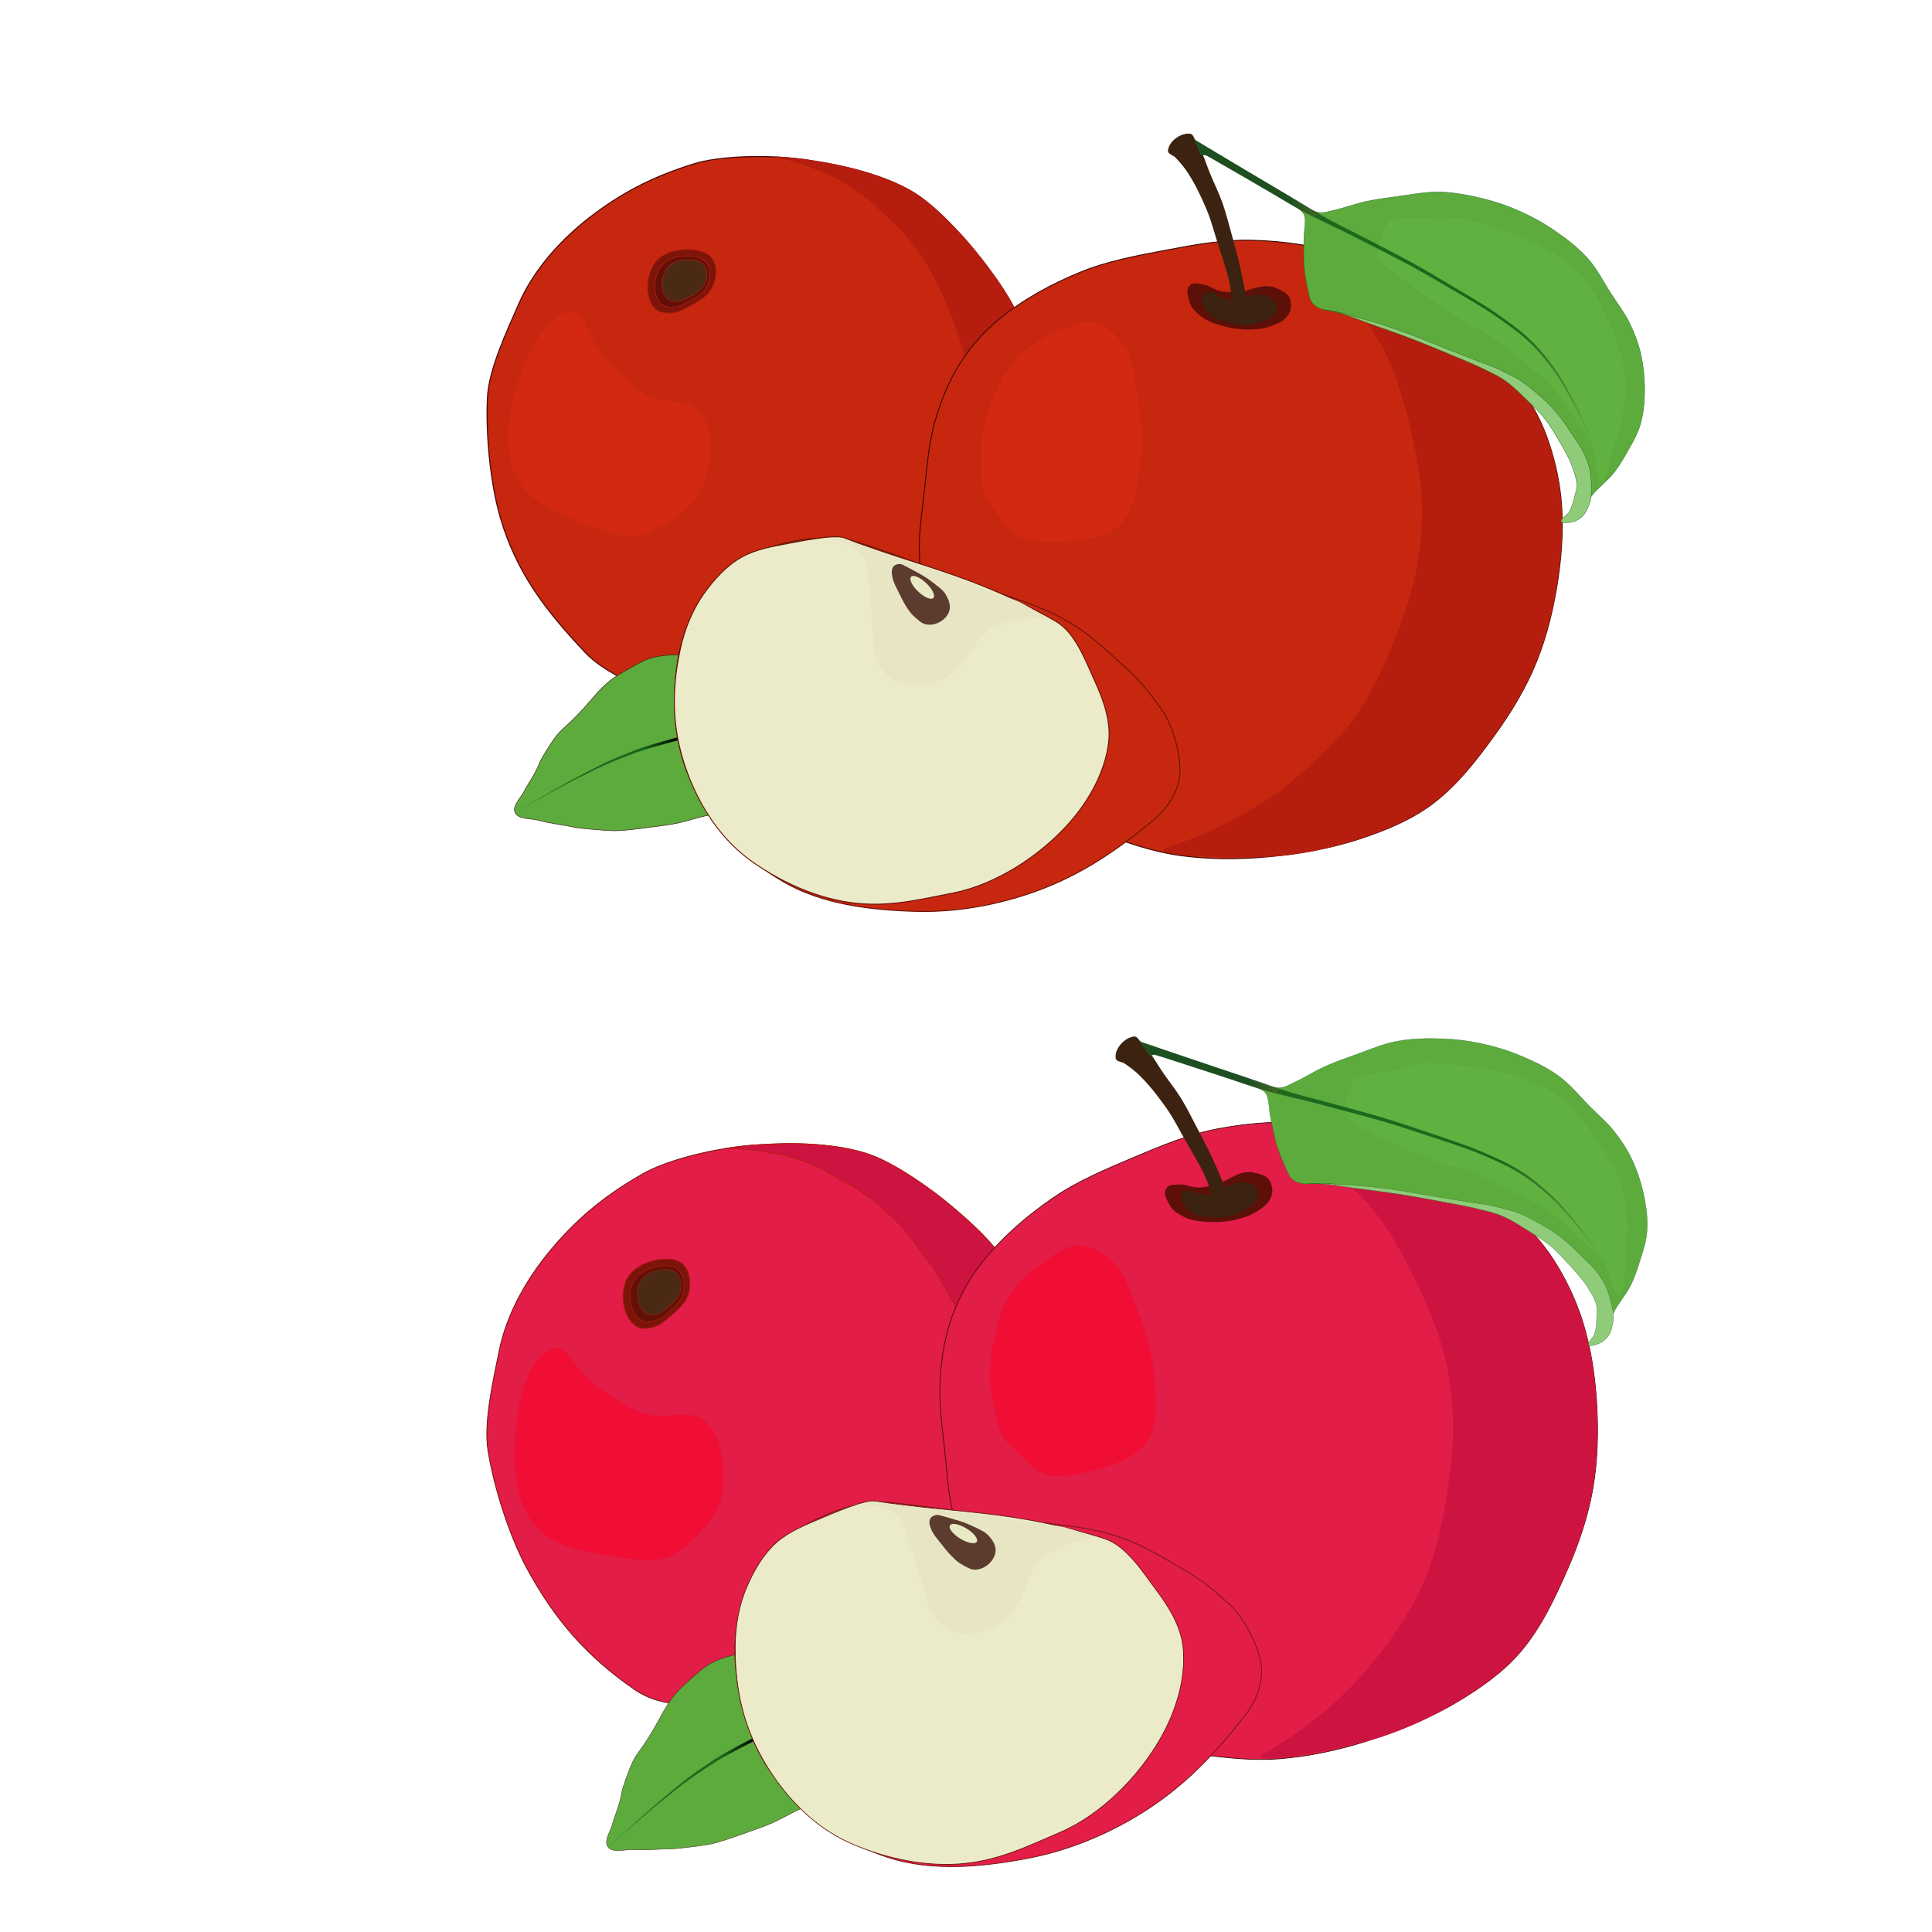 <?xml version="1.0" encoding="UTF-8" standalone="no"?>
<!-- Created with Inkscape (http://www.inkscape.org/) -->

<svg
   width="200mm"
   height="200mm"
   viewBox="0 0 200 200"
   version="1.1"
   id="svg5"
   xml:space="preserve"
   inkscape:version="1.3.2 (091e20ef0f, 2023-11-25, custom)"
   sodipodi:docname="apples-three.svg"
   xmlns:inkscape="http://www.inkscape.org/namespaces/inkscape"
   xmlns:sodipodi="http://sodipodi.sourceforge.net/DTD/sodipodi-0.dtd"
   xmlns:xlink="http://www.w3.org/1999/xlink"
   xmlns="http://www.w3.org/2000/svg"
   xmlns:svg="http://www.w3.org/2000/svg"><sodipodi:namedview
     id="namedview7"
     pagecolor="#ffffff"
     bordercolor="#000000"
     borderopacity="0"
     inkscape:showpageshadow="false"
     inkscape:pageopacity="0"
     inkscape:pagecheckerboard="false"
     inkscape:deskcolor="#efefef"
     inkscape:document-units="mm"
     showgrid="false"
     inkscape:zoom="0.7350217"
     inkscape:cx="271.42056"
     inkscape:cy="380.94113"
     inkscape:window-width="1920"
     inkscape:window-height="1080"
     inkscape:window-x="0"
     inkscape:window-y="0"
     inkscape:window-maximized="1"
     inkscape:current-layer="layer2"
     borderlayer="false"
     showborder="false"
     showguides="false" /><defs
     id="defs2"><inkscape:path-effect
       effect="powerstroke"
       id="path-effect29"
       is_visible="true"
       lpeversion="1.3"
       scale_width="1"
       interpolator_type="CubicBezierJohan"
       interpolator_beta="0.2"
       start_linecap_type="zerowidth"
       end_linecap_type="zerowidth"
       offset_points="0,0.3"
       linejoin_type="extrp_arc"
       miter_limit="4"
       not_jump="false"
       sort_points="true"
       message="&lt;b&gt;Ctrl + click&lt;/b&gt; on existing node and move it" /><inkscape:path-effect
       effect="powerstroke"
       id="path-effect28"
       is_visible="true"
       lpeversion="1.3"
       scale_width="1"
       interpolator_type="CubicBezierJohan"
       interpolator_beta="0.2"
       start_linecap_type="zerowidth"
       end_linecap_type="zerowidth"
       offset_points="0,0.4"
       linejoin_type="extrp_arc"
       miter_limit="4"
       not_jump="false"
       sort_points="true"
       message="&lt;b&gt;Ctrl + click&lt;/b&gt; on existing node and move it" /><linearGradient
       id="linearGradient20"
       inkscape:collect="always"><stop
         style="stop-color:#1b691c;stop-opacity:1;"
         offset="0.769"
         id="stop23" /><stop
         style="stop-color:#000000;stop-opacity:1;"
         offset="1"
         id="stop22" /></linearGradient><inkscape:path-effect
       effect="powerstroke"
       id="path-effect20"
       is_visible="true"
       lpeversion="1.3"
       scale_width="1"
       interpolator_type="CubicBezierJohan"
       interpolator_beta="0.2"
       start_linecap_type="zerowidth"
       end_linecap_type="zerowidth"
       offset_points="0.023,0.4"
       linejoin_type="extrp_arc"
       miter_limit="4"
       not_jump="false"
       sort_points="true"
       message="&lt;b&gt;Ctrl + click&lt;/b&gt; on existing node and move it" /><inkscape:path-effect
       effect="powerstroke"
       id="path-effect19"
       is_visible="true"
       lpeversion="1.3"
       scale_width="1"
       interpolator_type="CubicBezierJohan"
       interpolator_beta="0.2"
       start_linecap_type="zerowidth"
       end_linecap_type="zerowidth"
       offset_points="3,0.5"
       linejoin_type="extrp_arc"
       miter_limit="4"
       not_jump="false"
       sort_points="true"
       message="&lt;b&gt;Ctrl + click&lt;/b&gt; on existing node and move it" /><inkscape:path-effect
       effect="powerstroke"
       id="path-effect7"
       is_visible="true"
       lpeversion="1.3"
       scale_width="1"
       interpolator_type="CubicBezierJohan"
       interpolator_beta="0.2"
       start_linecap_type="zerowidth"
       end_linecap_type="zerowidth"
       offset_points="0.004,0.5"
       linejoin_type="extrp_arc"
       miter_limit="4"
       not_jump="false"
       sort_points="true"
       message="&lt;b&gt;Ctrl + click&lt;/b&gt; on existing node and move it" /><inkscape:path-effect
       effect="powerstroke"
       id="path-effect13"
       is_visible="true"
       lpeversion="1.3"
       scale_width="1"
       interpolator_type="CubicBezierJohan"
       interpolator_beta="0.2"
       start_linecap_type="zerowidth"
       end_linecap_type="zerowidth"
       offset_points="0.011,0.5"
       linejoin_type="extrp_arc"
       miter_limit="4"
       not_jump="false"
       sort_points="true"
       message="&lt;b&gt;Ctrl + click&lt;/b&gt; on existing node and move it" /><inkscape:path-effect
       effect="powerstroke"
       id="path-effect27"
       is_visible="true"
       lpeversion="1.3"
       scale_width="1"
       interpolator_type="CubicBezierJohan"
       interpolator_beta="0.2"
       start_linecap_type="zerowidth"
       end_linecap_type="zerowidth"
       offset_points="19.945,0.5"
       linejoin_type="extrp_arc"
       miter_limit="4"
       not_jump="false"
       sort_points="true"
       message="&lt;b&gt;Ctrl + click&lt;/b&gt; on existing node and move it" /><inkscape:path-effect
       effect="powerstroke"
       id="path-effect26"
       is_visible="true"
       lpeversion="1.3"
       scale_width="1"
       interpolator_type="CubicBezierJohan"
       interpolator_beta="0.2"
       start_linecap_type="zerowidth"
       end_linecap_type="zerowidth"
       offset_points="0.022,0.5"
       linejoin_type="extrp_arc"
       miter_limit="4"
       not_jump="false"
       sort_points="true"
       message="&lt;b&gt;Ctrl + click&lt;/b&gt; on existing node and move it" /><inkscape:path-effect
       effect="powerstroke"
       id="path-effect25"
       is_visible="true"
       lpeversion="1.3"
       scale_width="1"
       interpolator_type="CubicBezierJohan"
       interpolator_beta="0.2"
       start_linecap_type="zerowidth"
       end_linecap_type="zerowidth"
       offset_points="3,0.5"
       linejoin_type="extrp_arc"
       miter_limit="4"
       not_jump="false"
       sort_points="true"
       message="&lt;b&gt;Ctrl + click&lt;/b&gt; on existing node and move it" /><inkscape:path-effect
       effect="powerstroke"
       id="path-effect24"
       is_visible="true"
       lpeversion="1.3"
       scale_width="1"
       interpolator_type="CubicBezierJohan"
       interpolator_beta="0.2"
       start_linecap_type="zerowidth"
       end_linecap_type="zerowidth"
       offset_points="15,0.5"
       linejoin_type="extrp_arc"
       miter_limit="4"
       not_jump="false"
       sort_points="true"
       message="&lt;b&gt;Ctrl + click&lt;/b&gt; on existing node and move it" /><inkscape:path-effect
       effect="powerstroke"
       id="path-effect21"
       is_visible="true"
       lpeversion="1.3"
       scale_width="1"
       interpolator_type="CubicBezierJohan"
       interpolator_beta="0.2"
       start_linecap_type="zerowidth"
       end_linecap_type="zerowidth"
       offset_points="0.008,0.5"
       linejoin_type="extrp_arc"
       miter_limit="4"
       not_jump="false"
       sort_points="true"
       message="&lt;b&gt;Ctrl + click&lt;/b&gt; on existing node and move it" /><linearGradient
       id="linearGradient18"
       inkscape:collect="always"><stop
         style="stop-color:#1b691c;stop-opacity:1;"
         offset="0.699"
         id="stop18" /><stop
         style="stop-color:#1e381e;stop-opacity:0;"
         offset="1"
         id="stop21" /></linearGradient><inkscape:path-effect
       effect="powerstroke"
       id="path-effect18"
       is_visible="true"
       lpeversion="1.3"
       scale_width="1"
       interpolator_type="CubicBezierJohan"
       interpolator_beta="0.2"
       start_linecap_type="zerowidth"
       end_linecap_type="zerowidth"
       offset_points="0,0.5"
       linejoin_type="extrp_arc"
       miter_limit="4"
       not_jump="false"
       sort_points="true"
       message="&lt;b&gt;Ctrl + click&lt;/b&gt; on existing node and move it" /><inkscape:path-effect
       effect="powerstroke"
       id="path-effect17"
       is_visible="true"
       lpeversion="1.3"
       scale_width="1"
       interpolator_type="CubicBezierJohan"
       interpolator_beta="0.2"
       start_linecap_type="zerowidth"
       end_linecap_type="zerowidth"
       offset_points="0,1"
       linejoin_type="extrp_arc"
       miter_limit="4"
       not_jump="false"
       sort_points="true"
       message="&lt;b&gt;Ctrl + click&lt;/b&gt; on existing node and move it" /><linearGradient
       id="linearGradient15"
       inkscape:collect="always"><stop
         style="stop-color:#1e4f21;stop-opacity:1;"
         offset="0.573"
         id="stop15" /><stop
         style="stop-color:#3c2210;stop-opacity:0;"
         offset="1"
         id="stop16" /></linearGradient><linearGradient
       id="linearGradient17"><stop
         style="stop-color:#af220b;stop-opacity:1;"
         offset="0.543"
         id="stop19" /><stop
         style="stop-color:#3c2210;stop-opacity:0;"
         offset="1"
         id="stop20" /></linearGradient><inkscape:path-effect
       effect="powerstroke"
       id="path-effect4805"
       is_visible="true"
       lpeversion="1"
       offset_points="0,10"
       not_jump="false"
       sort_points="true"
       interpolator_type="CubicBezierJohan"
       interpolator_beta="0.2"
       start_linecap_type="zerowidth"
       linejoin_type="extrp_arc"
       miter_limit="4"
       scale_width="1"
       end_linecap_type="zerowidth"
       message="&lt;b&gt;Ctrl + click&lt;/b&gt; on existing node and move it" /><inkscape:path-effect
       effect="skeletal"
       id="path-effect4520"
       is_visible="true"
       lpeversion="1"
       pattern="M 0,4.992 C 0,2.236 2.236,0 4.992,0 c 2.756,0 4.992,2.236 4.992,4.992 0,2.756 -2.236,4.992 -4.992,4.992 C 2.236,9.984 0,7.748 0,4.992 Z"
       copytype="single_stretched"
       prop_scale="0.1"
       scale_y_rel="false"
       spacing="0"
       normal_offset="0"
       tang_offset="0"
       prop_units="false"
       vertical_pattern="false"
       hide_knot="false"
       fuse_tolerance="0" /><inkscape:path-effect
       effect="skeletal"
       id="path-effect4516"
       is_visible="true"
       lpeversion="1"
       pattern="M 0,4.992 C 0,2.236 2.236,0 4.992,0 c 2.756,0 4.992,2.236 4.992,4.992 0,2.756 -2.236,4.992 -4.992,4.992 C 2.236,9.984 0,7.748 0,4.992 Z"
       copytype="single_stretched"
       prop_scale="0.1"
       scale_y_rel="false"
       spacing="0"
       normal_offset="0"
       tang_offset="0"
       prop_units="false"
       vertical_pattern="false"
       hide_knot="false"
       fuse_tolerance="0" /><inkscape:path-effect
       effect="skeletal"
       id="path-effect4512"
       is_visible="true"
       lpeversion="1"
       pattern="M 0,4.992 C 0,2.236 2.236,0 4.992,0 c 2.756,0 4.992,2.236 4.992,4.992 0,2.756 -2.236,4.992 -4.992,4.992 C 2.236,9.984 0,7.748 0,4.992 Z"
       copytype="single_stretched"
       prop_scale="0.1"
       scale_y_rel="false"
       spacing="0"
       normal_offset="0"
       tang_offset="0"
       prop_units="false"
       vertical_pattern="false"
       hide_knot="false"
       fuse_tolerance="0" /><inkscape:path-effect
       effect="skeletal"
       id="path-effect4508"
       is_visible="true"
       lpeversion="1"
       pattern="M 0,4.992 C 0,2.236 2.236,0 4.992,0 c 2.756,0 4.992,2.236 4.992,4.992 0,2.756 -2.236,4.992 -4.992,4.992 C 2.236,9.984 0,7.748 0,4.992 Z"
       copytype="single_stretched"
       prop_scale="0.1"
       scale_y_rel="false"
       spacing="0"
       normal_offset="0"
       tang_offset="0"
       prop_units="false"
       vertical_pattern="false"
       hide_knot="false"
       fuse_tolerance="0" /><inkscape:path-effect
       effect="skeletal"
       id="path-effect4504"
       is_visible="true"
       lpeversion="1"
       pattern="M 0,4.992 C 0,2.236 2.236,0 4.992,0 c 2.756,0 4.992,2.236 4.992,4.992 0,2.756 -2.236,4.992 -4.992,4.992 C 2.236,9.984 0,7.748 0,4.992 Z"
       copytype="single_stretched"
       prop_scale="0.1"
       scale_y_rel="false"
       spacing="0"
       normal_offset="0"
       tang_offset="0"
       prop_units="false"
       vertical_pattern="false"
       hide_knot="false"
       fuse_tolerance="0" /><inkscape:path-effect
       effect="skeletal"
       id="path-effect4500"
       is_visible="true"
       lpeversion="1"
       pattern="M 0,4.992 C 0,2.236 2.236,0 4.992,0 c 2.756,0 4.992,2.236 4.992,4.992 0,2.756 -2.236,4.992 -4.992,4.992 C 2.236,9.984 0,7.748 0,4.992 Z"
       copytype="single_stretched"
       prop_scale="0.1"
       scale_y_rel="false"
       spacing="0"
       normal_offset="0"
       tang_offset="0"
       prop_units="false"
       vertical_pattern="false"
       hide_knot="false"
       fuse_tolerance="0" /><inkscape:path-effect
       effect="skeletal"
       id="path-effect4496"
       is_visible="true"
       lpeversion="1"
       pattern="M 0,4.992 C 0,2.236 2.236,0 4.992,0 c 2.756,0 4.992,2.236 4.992,4.992 0,2.756 -2.236,4.992 -4.992,4.992 C 2.236,9.984 0,7.748 0,4.992 Z"
       copytype="single_stretched"
       prop_scale="0.1"
       scale_y_rel="false"
       spacing="0"
       normal_offset="0"
       tang_offset="0"
       prop_units="false"
       vertical_pattern="false"
       hide_knot="false"
       fuse_tolerance="0" /><inkscape:path-effect
       effect="skeletal"
       id="path-effect4492"
       is_visible="true"
       lpeversion="1"
       pattern="M 0,4.992 C 0,2.236 2.236,0 4.992,0 c 2.756,0 4.992,2.236 4.992,4.992 0,2.756 -2.236,4.992 -4.992,4.992 C 2.236,9.984 0,7.748 0,4.992 Z"
       copytype="single_stretched"
       prop_scale="0.1"
       scale_y_rel="false"
       spacing="0"
       normal_offset="0"
       tang_offset="0"
       prop_units="false"
       vertical_pattern="false"
       hide_knot="false"
       fuse_tolerance="0" /><inkscape:path-effect
       effect="skeletal"
       id="path-effect4227"
       is_visible="true"
       lpeversion="1"
       pattern="M 0,4.992 C 0,2.236 2.236,0 4.992,0 c 2.756,0 4.992,2.236 4.992,4.992 0,2.756 -2.236,4.992 -4.992,4.992 C 2.236,9.984 0,7.748 0,4.992 Z"
       copytype="single_stretched"
       prop_scale="0.1"
       scale_y_rel="false"
       spacing="0"
       normal_offset="0"
       tang_offset="0"
       prop_units="false"
       vertical_pattern="false"
       hide_knot="false"
       fuse_tolerance="0" /><inkscape:path-effect
       effect="skeletal"
       id="path-effect3947"
       is_visible="true"
       lpeversion="1"
       pattern="M 0,4.992 C 0,2.236 2.236,0 4.992,0 c 2.756,0 4.992,2.236 4.992,4.992 0,2.756 -2.236,4.992 -4.992,4.992 C 2.236,9.984 0,7.748 0,4.992 Z"
       copytype="single_stretched"
       prop_scale="0.1"
       scale_y_rel="false"
       spacing="0"
       normal_offset="0"
       tang_offset="0"
       prop_units="false"
       vertical_pattern="false"
       hide_knot="false"
       fuse_tolerance="0" /><inkscape:path-effect
       effect="skeletal"
       id="path-effect3939"
       is_visible="true"
       lpeversion="1"
       pattern="M 0,4.992 C 0,2.236 2.236,0 4.992,0 c 2.756,0 4.992,2.236 4.992,4.992 0,2.756 -2.236,4.992 -4.992,4.992 C 2.236,9.984 0,7.748 0,4.992 Z"
       copytype="single_stretched"
       prop_scale="0.1"
       scale_y_rel="false"
       spacing="0"
       normal_offset="0"
       tang_offset="0"
       prop_units="false"
       vertical_pattern="false"
       hide_knot="false"
       fuse_tolerance="0" /><inkscape:path-effect
       effect="skeletal"
       id="path-effect3935"
       is_visible="true"
       lpeversion="1"
       pattern="M 0,4.992 C 0,2.236 2.236,0 4.992,0 c 2.756,0 4.992,2.236 4.992,4.992 0,2.756 -2.236,4.992 -4.992,4.992 C 2.236,9.984 0,7.748 0,4.992 Z"
       copytype="single_stretched"
       prop_scale="0.1"
       scale_y_rel="false"
       spacing="0"
       normal_offset="0"
       tang_offset="0"
       prop_units="false"
       vertical_pattern="false"
       hide_knot="false"
       fuse_tolerance="0" /><inkscape:path-effect
       effect="skeletal"
       id="path-effect3931"
       is_visible="true"
       lpeversion="1"
       pattern="M 0,4.992 C 0,2.236 2.236,0 4.992,0 c 2.756,0 4.992,2.236 4.992,4.992 0,2.756 -2.236,4.992 -4.992,4.992 C 2.236,9.984 0,7.748 0,4.992 Z"
       copytype="single_stretched"
       prop_scale="0.1"
       scale_y_rel="false"
       spacing="0"
       normal_offset="0"
       tang_offset="0"
       prop_units="false"
       vertical_pattern="false"
       hide_knot="false"
       fuse_tolerance="0" /><inkscape:path-effect
       effect="skeletal"
       id="path-effect3923"
       is_visible="true"
       lpeversion="1"
       pattern="M 0,4.992 C 0,2.236 2.236,0 4.992,0 c 2.756,0 4.992,2.236 4.992,4.992 0,2.756 -2.236,4.992 -4.992,4.992 C 2.236,9.984 0,7.748 0,4.992 Z"
       copytype="single_stretched"
       prop_scale="0.1"
       scale_y_rel="false"
       spacing="0"
       normal_offset="0"
       tang_offset="0"
       prop_units="false"
       vertical_pattern="false"
       hide_knot="false"
       fuse_tolerance="0" /><inkscape:path-effect
       effect="skeletal"
       id="path-effect3919"
       is_visible="true"
       lpeversion="1"
       pattern="M 0,4.992 C 0,2.236 2.236,0 4.992,0 c 2.756,0 4.992,2.236 4.992,4.992 0,2.756 -2.236,4.992 -4.992,4.992 C 2.236,9.984 0,7.748 0,4.992 Z"
       copytype="single_stretched"
       prop_scale="0.1"
       scale_y_rel="false"
       spacing="0"
       normal_offset="0"
       tang_offset="0"
       prop_units="false"
       vertical_pattern="false"
       hide_knot="false"
       fuse_tolerance="0" /><inkscape:path-effect
       effect="skeletal"
       id="path-effect3915"
       is_visible="true"
       lpeversion="1"
       pattern="M 0,4.992 C 0,2.236 2.236,0 4.992,0 c 2.756,0 4.992,2.236 4.992,4.992 0,2.756 -2.236,4.992 -4.992,4.992 C 2.236,9.984 0,7.748 0,4.992 Z"
       copytype="single_stretched"
       prop_scale="0.1"
       scale_y_rel="false"
       spacing="0"
       normal_offset="0"
       tang_offset="0"
       prop_units="false"
       vertical_pattern="false"
       hide_knot="false"
       fuse_tolerance="0" /><inkscape:path-effect
       effect="skeletal"
       id="path-effect3911"
       is_visible="true"
       lpeversion="1"
       pattern="M 0,4.992 C 0,2.236 2.236,0 4.992,0 c 2.756,0 4.992,2.236 4.992,4.992 0,2.756 -2.236,4.992 -4.992,4.992 C 2.236,9.984 0,7.748 0,4.992 Z"
       copytype="single_stretched"
       prop_scale="0.1"
       scale_y_rel="false"
       spacing="0"
       normal_offset="0"
       tang_offset="0"
       prop_units="false"
       vertical_pattern="false"
       hide_knot="false"
       fuse_tolerance="0" /><inkscape:path-effect
       effect="skeletal"
       id="path-effect3907"
       is_visible="true"
       lpeversion="1"
       pattern="M 0,4.992 C 0,2.236 2.236,0 4.992,0 c 2.756,0 4.992,2.236 4.992,4.992 0,2.756 -2.236,4.992 -4.992,4.992 C 2.236,9.984 0,7.748 0,4.992 Z"
       copytype="single_stretched"
       prop_scale="0.1"
       scale_y_rel="false"
       spacing="0"
       normal_offset="0"
       tang_offset="0"
       prop_units="false"
       vertical_pattern="false"
       hide_knot="false"
       fuse_tolerance="0" /><inkscape:path-effect
       effect="skeletal"
       id="path-effect3903"
       is_visible="true"
       lpeversion="1"
       pattern="M 0,4.992 C 0,2.236 2.236,0 4.992,0 c 2.756,0 4.992,2.236 4.992,4.992 0,2.756 -2.236,4.992 -4.992,4.992 C 2.236,9.984 0,7.748 0,4.992 Z"
       copytype="single_stretched"
       prop_scale="0.1"
       scale_y_rel="false"
       spacing="0"
       normal_offset="0"
       tang_offset="0"
       prop_units="false"
       vertical_pattern="false"
       hide_knot="false"
       fuse_tolerance="0" /><inkscape:path-effect
       effect="skeletal"
       id="path-effect3899"
       is_visible="true"
       lpeversion="1"
       pattern="M 0,4.992 C 0,2.236 2.236,0 4.992,0 c 2.756,0 4.992,2.236 4.992,4.992 0,2.756 -2.236,4.992 -4.992,4.992 C 2.236,9.984 0,7.748 0,4.992 Z"
       copytype="single_stretched"
       prop_scale="0.1"
       scale_y_rel="false"
       spacing="0"
       normal_offset="0"
       tang_offset="0"
       prop_units="false"
       vertical_pattern="false"
       hide_knot="false"
       fuse_tolerance="0" /><inkscape:path-effect
       effect="skeletal"
       id="path-effect3895"
       is_visible="true"
       lpeversion="1"
       pattern="M 0,4.992 C 0,2.236 2.236,0 4.992,0 c 2.756,0 4.992,2.236 4.992,4.992 0,2.756 -2.236,4.992 -4.992,4.992 C 2.236,9.984 0,7.748 0,4.992 Z"
       copytype="single_stretched"
       prop_scale="0.1"
       scale_y_rel="false"
       spacing="0"
       normal_offset="0"
       tang_offset="0"
       prop_units="false"
       vertical_pattern="false"
       hide_knot="false"
       fuse_tolerance="0" /><inkscape:path-effect
       effect="skeletal"
       id="path-effect3891"
       is_visible="true"
       lpeversion="1"
       pattern="M 0,4.992 C 0,2.236 2.236,0 4.992,0 c 2.756,0 4.992,2.236 4.992,4.992 0,2.756 -2.236,4.992 -4.992,4.992 C 2.236,9.984 0,7.748 0,4.992 Z"
       copytype="single_stretched"
       prop_scale="0.1"
       scale_y_rel="false"
       spacing="0"
       normal_offset="0"
       tang_offset="0"
       prop_units="false"
       vertical_pattern="false"
       hide_knot="false"
       fuse_tolerance="0" /><inkscape:path-effect
       effect="skeletal"
       id="path-effect3887"
       is_visible="true"
       lpeversion="1"
       pattern="M 0,4.992 C 0,2.236 2.236,0 4.992,0 c 2.756,0 4.992,2.236 4.992,4.992 0,2.756 -2.236,4.992 -4.992,4.992 C 2.236,9.984 0,7.748 0,4.992 Z"
       copytype="single_stretched"
       prop_scale="0.321"
       scale_y_rel="false"
       spacing="0"
       normal_offset="0"
       tang_offset="0"
       prop_units="false"
       vertical_pattern="false"
       hide_knot="false"
       fuse_tolerance="0" /><inkscape:path-effect
       effect="skeletal"
       id="path-effect3883"
       is_visible="true"
       lpeversion="1"
       pattern="M 0,4.992 C 0,2.236 2.236,0 4.992,0 c 2.756,0 4.992,2.236 4.992,4.992 0,2.756 -2.236,4.992 -4.992,4.992 C 2.236,9.984 0,7.748 0,4.992 Z"
       copytype="single_stretched"
       prop_scale="-0.088"
       scale_y_rel="false"
       spacing="0"
       normal_offset="0"
       tang_offset="0"
       prop_units="false"
       vertical_pattern="false"
       hide_knot="false"
       fuse_tolerance="0" /><inkscape:path-effect
       effect="skeletal"
       id="path-effect2813"
       is_visible="true"
       lpeversion="1"
       pattern="M 0,4.992 C 0,2.236 2.236,0 4.992,0 c 2.756,0 4.992,2.236 4.992,4.992 0,2.756 -2.236,4.992 -4.992,4.992 C 2.236,9.984 0,7.748 0,4.992 Z"
       copytype="single_stretched"
       prop_scale="-0.088"
       scale_y_rel="false"
       spacing="0"
       normal_offset="0"
       tang_offset="0"
       prop_units="false"
       vertical_pattern="false"
       hide_knot="false"
       fuse_tolerance="0" /><inkscape:path-effect
       effect="skeletal"
       id="path-effect2645"
       is_visible="true"
       lpeversion="1"
       pattern="M 0,4.992 C 0,2.236 2.236,0 4.992,0 c 2.756,0 4.992,2.236 4.992,4.992 0,2.756 -2.236,4.992 -4.992,4.992 C 2.236,9.984 0,7.748 0,4.992 Z"
       copytype="single_stretched"
       prop_scale="0.05"
       scale_y_rel="false"
       spacing="0"
       normal_offset="0"
       tang_offset="0"
       prop_units="false"
       vertical_pattern="false"
       hide_knot="false"
       fuse_tolerance="0" /><inkscape:path-effect
       effect="skeletal"
       id="path-effect2639"
       is_visible="true"
       lpeversion="1"
       pattern="M 0,4.992 C 0,2.236 2.236,0 4.992,0 c 2.756,0 4.992,2.236 4.992,4.992 0,2.756 -2.236,4.992 -4.992,4.992 C 2.236,9.984 0,7.748 0,4.992 Z"
       copytype="single_stretched"
       prop_scale="0.05"
       scale_y_rel="false"
       spacing="0"
       normal_offset="0"
       tang_offset="0"
       prop_units="false"
       vertical_pattern="false"
       hide_knot="false"
       fuse_tolerance="0" /><inkscape:path-effect
       effect="skeletal"
       id="path-effect335"
       is_visible="true"
       lpeversion="1"
       pattern="M 0,4.992 C 0,2.236 2.236,0 4.992,0 c 2.756,0 4.992,2.236 4.992,4.992 0,2.756 -2.236,4.992 -4.992,4.992 C 2.236,9.984 0,7.748 0,4.992 Z"
       copytype="single_stretched"
       prop_scale="0.05"
       scale_y_rel="false"
       spacing="0"
       normal_offset="0"
       tang_offset="0"
       prop_units="false"
       vertical_pattern="false"
       hide_knot="false"
       fuse_tolerance="0" /><inkscape:path-effect
       effect="skeletal"
       id="path-effect331"
       is_visible="true"
       lpeversion="1"
       pattern="M 0,4.992 C 0,2.236 2.236,0 4.992,0 c 2.756,0 4.992,2.236 4.992,4.992 0,2.756 -2.236,4.992 -4.992,4.992 C 2.236,9.984 0,7.748 0,4.992 Z"
       copytype="single_stretched"
       prop_scale="0.05"
       scale_y_rel="false"
       spacing="0"
       normal_offset="0"
       tang_offset="0"
       prop_units="false"
       vertical_pattern="false"
       hide_knot="false"
       fuse_tolerance="0" /><inkscape:path-effect
       effect="skeletal"
       id="path-effect19391"
       is_visible="true"
       lpeversion="1"
       pattern="M 0,4.992 C 0,2.236 2.236,0 4.992,0 c 2.756,0 4.992,2.236 4.992,4.992 0,2.756 -2.236,4.992 -4.992,4.992 C 2.236,9.984 0,7.748 0,4.992 Z"
       copytype="single_stretched"
       prop_scale="0.1"
       scale_y_rel="false"
       spacing="0"
       normal_offset="0"
       tang_offset="0"
       prop_units="false"
       vertical_pattern="false"
       hide_knot="false"
       fuse_tolerance="0" /><inkscape:path-effect
       effect="skeletal"
       id="path-effect19387"
       is_visible="true"
       lpeversion="1"
       pattern="M 0,4.992 C 0,2.236 2.236,0 4.992,0 c 2.756,0 4.992,2.236 4.992,4.992 0,2.756 -2.236,4.992 -4.992,4.992 C 2.236,9.984 0,7.748 0,4.992 Z"
       copytype="single_stretched"
       prop_scale="1"
       scale_y_rel="false"
       spacing="0"
       normal_offset="0"
       tang_offset="0"
       prop_units="false"
       vertical_pattern="false"
       hide_knot="false"
       fuse_tolerance="0" /><inkscape:path-effect
       effect="skeletal"
       id="path-effect19383"
       is_visible="true"
       lpeversion="1"
       pattern="M 0,4.992 C 0,2.236 2.236,0 4.992,0 c 2.756,0 4.992,2.236 4.992,4.992 0,2.756 -2.236,4.992 -4.992,4.992 C 2.236,9.984 0,7.748 0,4.992 Z"
       copytype="single_stretched"
       prop_scale="10"
       scale_y_rel="false"
       spacing="0"
       normal_offset="0"
       tang_offset="0"
       prop_units="false"
       vertical_pattern="false"
       hide_knot="false"
       fuse_tolerance="0" /><inkscape:path-effect
       effect="skeletal"
       id="path-effect19379"
       is_visible="true"
       lpeversion="1"
       pattern="M 0,4.992 C 0,2.236 2.236,0 4.992,0 c 2.756,0 4.992,2.236 4.992,4.992 0,2.756 -2.236,4.992 -4.992,4.992 C 2.236,9.984 0,7.748 0,4.992 Z"
       copytype="single_stretched"
       prop_scale="10"
       scale_y_rel="false"
       spacing="0"
       normal_offset="0"
       tang_offset="0"
       prop_units="false"
       vertical_pattern="false"
       hide_knot="false"
       fuse_tolerance="0" /><inkscape:path-effect
       effect="skeletal"
       id="path-effect18584"
       is_visible="true"
       lpeversion="1"
       pattern="M 0,4.992 C 0,2.236 2.236,0 4.992,0 c 2.756,0 4.992,2.236 4.992,4.992 0,2.756 -2.236,4.992 -4.992,4.992 C 2.236,9.984 0,7.748 0,4.992 Z"
       copytype="single_stretched"
       prop_scale="10"
       scale_y_rel="false"
       spacing="0"
       normal_offset="0"
       tang_offset="0"
       prop_units="false"
       vertical_pattern="false"
       hide_knot="false"
       fuse_tolerance="0" /><inkscape:path-effect
       effect="bend_path"
       id="path-effect18580"
       is_visible="true"
       lpeversion="1"
       bendpath="m -28.611,242.728 c 14.415,-0.157 16.267,-5.481 22.312,-16.416"
       prop_scale="1"
       scale_y_rel="false"
       vertical="false"
       hide_knot="false" /><inkscape:path-effect
       effect="powerstroke"
       id="path-effect18540"
       is_visible="true"
       lpeversion="1"
       offset_points="0,10"
       not_jump="false"
       sort_points="true"
       interpolator_type="CubicBezierJohan"
       interpolator_beta="0.2"
       start_linecap_type="zerowidth"
       linejoin_type="extrp_arc"
       miter_limit="4"
       scale_width="1"
       end_linecap_type="zerowidth"
       message="&lt;b&gt;Ctrl + click&lt;/b&gt; on existing node and move it" /><inkscape:path-effect
       effect="bend_path"
       id="path-effect17747"
       is_visible="true"
       lpeversion="1"
       bendpath="m 1.103,74.71 c 0,0 7.779,-1.277 7.821,-2.624"
       prop_scale="1"
       scale_y_rel="false"
       vertical="false"
       hide_knot="false" /><inkscape:path-effect
       effect="skeletal"
       id="path-effect17743"
       is_visible="true"
       lpeversion="1"
       pattern="m 50.961,308.028 a 19.639,2.118 0 0 1 -19.639,2.118 19.639,2.118 0 0 1 -19.639,-2.118 19.639,2.118 0 0 1 19.639,-2.118 19.639,2.118 0 0 1 19.639,2.118 z"
       copytype="single_stretched"
       prop_scale="0.299"
       scale_y_rel="false"
       spacing="0"
       normal_offset="0"
       tang_offset="0"
       prop_units="false"
       vertical_pattern="false"
       hide_knot="false"
       fuse_tolerance="0" /><inkscape:path-effect
       effect="bend_path"
       id="path-effect17737"
       is_visible="true"
       lpeversion="1"
       bendpath="m 4.17,282.368 c 0,0 29.399,-4.827 29.561,-9.918"
       prop_scale="1"
       scale_y_rel="false"
       vertical="false"
       hide_knot="false" /><inkscape:path-effect
       effect="skeletal"
       id="path-effect17735"
       is_visible="true"
       lpeversion="1"
       pattern="m 50.961,308.028 a 19.639,2.118 0 0 1 -19.639,2.118 19.639,2.118 0 0 1 -19.639,-2.118 19.639,2.118 0 0 1 19.639,-2.118 19.639,2.118 0 0 1 19.639,2.118 z"
       copytype="single_stretched"
       prop_scale="0.299"
       scale_y_rel="false"
       spacing="0"
       normal_offset="0"
       tang_offset="0"
       prop_units="false"
       vertical_pattern="false"
       hide_knot="false"
       fuse_tolerance="0" /><inkscape:path-effect
       effect="skeletal"
       id="path-effect14441"
       is_visible="true"
       lpeversion="1"
       pattern="m 103.2,162.893 c 0.039,0.053 -1.223,1.072 -3.087,3.639 0,0 -1e-5,0 -1e-5,0 -1.224,1.692 -2.55,3.746 -4.135,6.611 -2.877,5.201 -6.013,12.015 -8.735,20.887 -2.559,8.343 -4.554,18.06 -5.066,28.744 -0.527,10.986 0.583,22.474 3.724,33.789 0.067,0.243 0.136,0.486 0.205,0.728 5.639,19.652 17.496,35.327 30.784,45.613 0,0 0,0 0,0 7.327,5.669 14.352,9.23 20.691,11.368 6.13,2.064 10.859,2.572 14.276,2.595 3.309,0.022 5.003,-0.322 5.014,-0.255 0.011,0.066 -1.664,0.545 -5.01,0.651 -3.439,0.109 -8.288,-0.284 -14.516,-2.274 -6.451,-2.057 -13.632,-5.581 -21.093,-11.256 0,0 0,0 0,0 -13.547,-10.303 -25.642,-26.149 -31.365,-46.093 -0.071,-0.246 -0.14,-0.492 -0.208,-0.739 -3.178,-11.456 -4.274,-23.083 -3.688,-34.187 0.57,-10.796 2.657,-20.59 5.327,-28.973 2.835,-8.903 6.112,-15.74 9.122,-20.902 1.654,-2.837 3.067,-4.893 4.361,-6.54 0,0 2e-6,0 2e-6,0 1.96,-2.501 3.357,-3.458 3.397,-3.405 z"
       copytype="single_stretched"
       prop_scale="0.299"
       scale_y_rel="false"
       spacing="0"
       normal_offset="0"
       tang_offset="0"
       prop_units="false"
       vertical_pattern="false"
       hide_knot="false"
       fuse_tolerance="0" /><inkscape:path-effect
       effect="skeletal"
       id="path-effect13600"
       is_visible="true"
       lpeversion="1"
       pattern="m 50.961,308.028 a 19.639,2.118 0 0 1 -19.639,2.118 19.639,2.118 0 0 1 -19.639,-2.118 19.639,2.118 0 0 1 19.639,-2.118 19.639,2.118 0 0 1 19.639,2.118 z"
       copytype="single_stretched"
       prop_scale="0.299"
       scale_y_rel="false"
       spacing="0"
       normal_offset="0"
       tang_offset="0"
       prop_units="false"
       vertical_pattern="false"
       hide_knot="false"
       fuse_tolerance="0" /><inkscape:path-effect
       effect="skeletal"
       id="path-effect13600-5"
       is_visible="true"
       lpeversion="1"
       pattern="m 50.961,308.028 a 19.639,2.118 0 0 1 -19.639,2.118 19.639,2.118 0 0 1 -19.639,-2.118 19.639,2.118 0 0 1 19.639,-2.118 19.639,2.118 0 0 1 19.639,2.118 z"
       copytype="single_stretched"
       prop_scale="0.299"
       scale_y_rel="false"
       spacing="0"
       normal_offset="0"
       tang_offset="0"
       prop_units="false"
       vertical_pattern="false"
       hide_knot="false"
       fuse_tolerance="0" /><inkscape:path-effect
       effect="skeletal"
       id="path-effect13600-56"
       is_visible="true"
       lpeversion="1"
       pattern="m 50.961,308.028 a 19.639,2.118 0 0 1 -19.639,2.118 19.639,2.118 0 0 1 -19.639,-2.118 19.639,2.118 0 0 1 19.639,-2.118 19.639,2.118 0 0 1 19.639,2.118 z"
       copytype="single_stretched"
       prop_scale="0.299"
       scale_y_rel="false"
       spacing="0"
       normal_offset="0"
       tang_offset="0"
       prop_units="false"
       vertical_pattern="false"
       hide_knot="false"
       fuse_tolerance="0" /><inkscape:path-effect
       effect="skeletal"
       id="path-effect13600-9"
       is_visible="true"
       lpeversion="1"
       pattern="m 50.961,308.028 a 19.639,2.118 0 0 1 -19.639,2.118 19.639,2.118 0 0 1 -19.639,-2.118 19.639,2.118 0 0 1 19.639,-2.118 19.639,2.118 0 0 1 19.639,2.118 z"
       copytype="single_stretched"
       prop_scale="0.299"
       scale_y_rel="false"
       spacing="0"
       normal_offset="0"
       tang_offset="0"
       prop_units="false"
       vertical_pattern="false"
       hide_knot="false"
       fuse_tolerance="0" /><inkscape:path-effect
       effect="skeletal"
       id="path-effect13600-7"
       is_visible="true"
       lpeversion="1"
       pattern="m 50.961,308.028 a 19.639,2.118 0 0 1 -19.639,2.118 19.639,2.118 0 0 1 -19.639,-2.118 19.639,2.118 0 0 1 19.639,-2.118 19.639,2.118 0 0 1 19.639,2.118 z"
       copytype="single_stretched"
       prop_scale="0.299"
       scale_y_rel="false"
       spacing="0"
       normal_offset="0"
       tang_offset="0"
       prop_units="false"
       vertical_pattern="false"
       hide_knot="false"
       fuse_tolerance="0" /><inkscape:path-effect
       effect="skeletal"
       id="path-effect2639-3"
       is_visible="true"
       lpeversion="1"
       pattern="M 0,4.992 C 0,2.236 2.236,0 4.992,0 c 2.756,0 4.992,2.236 4.992,4.992 0,2.756 -2.236,4.992 -4.992,4.992 C 2.236,9.984 0,7.748 0,4.992 Z"
       copytype="single_stretched"
       prop_scale="0.05"
       scale_y_rel="false"
       spacing="0"
       normal_offset="0"
       tang_offset="0"
       prop_units="false"
       vertical_pattern="false"
       hide_knot="false"
       fuse_tolerance="0" /><inkscape:path-effect
       effect="skeletal"
       id="path-effect2639-36"
       is_visible="true"
       lpeversion="1"
       pattern="M 0,4.992 C 0,2.236 2.236,0 4.992,0 c 2.756,0 4.992,2.236 4.992,4.992 0,2.756 -2.236,4.992 -4.992,4.992 C 2.236,9.984 0,7.748 0,4.992 Z"
       copytype="single_stretched"
       prop_scale="0.05"
       scale_y_rel="false"
       spacing="0"
       normal_offset="0"
       tang_offset="0"
       prop_units="false"
       vertical_pattern="false"
       hide_knot="false"
       fuse_tolerance="0" /><inkscape:path-effect
       effect="skeletal"
       id="path-effect2813-7"
       is_visible="true"
       lpeversion="1"
       pattern="M 0,4.992 C 0,2.236 2.236,0 4.992,0 c 2.756,0 4.992,2.236 4.992,4.992 0,2.756 -2.236,4.992 -4.992,4.992 C 2.236,9.984 0,7.748 0,4.992 Z"
       copytype="single_stretched"
       prop_scale="-0.088"
       scale_y_rel="false"
       spacing="0"
       normal_offset="0"
       tang_offset="0"
       prop_units="false"
       vertical_pattern="false"
       hide_knot="false"
       fuse_tolerance="0" /><inkscape:path-effect
       effect="skeletal"
       id="path-effect3883-5"
       is_visible="true"
       lpeversion="1"
       pattern="M 0,4.992 C 0,2.236 2.236,0 4.992,0 c 2.756,0 4.992,2.236 4.992,4.992 0,2.756 -2.236,4.992 -4.992,4.992 C 2.236,9.984 0,7.748 0,4.992 Z"
       copytype="single_stretched"
       prop_scale="-0.088"
       scale_y_rel="false"
       spacing="0"
       normal_offset="0"
       tang_offset="0"
       prop_units="false"
       vertical_pattern="false"
       hide_knot="false"
       fuse_tolerance="0" /><linearGradient
       inkscape:collect="always"
       xlink:href="#linearGradient15"
       id="linearGradient16"
       x1="140.371"
       y1="-26.909"
       x2="182.898"
       y2="-26.909"
       gradientUnits="userSpaceOnUse" /><linearGradient
       inkscape:collect="always"
       xlink:href="#linearGradient18"
       id="linearGradient21"
       x1="177.983"
       y1="16.626"
       x2="243.856"
       y2="16.626"
       gradientUnits="userSpaceOnUse" /><linearGradient
       inkscape:collect="always"
       xlink:href="#linearGradient20"
       id="linearGradient23"
       x1="-35.803"
       y1="124.12"
       x2="7.05"
       y2="124.12"
       gradientUnits="userSpaceOnUse" /><inkscape:path-effect
       effect="powerstroke"
       id="path-effect18-0-8-9"
       is_visible="true"
       lpeversion="1.3"
       scale_width="1"
       interpolator_type="CubicBezierJohan"
       interpolator_beta="0.2"
       start_linecap_type="zerowidth"
       end_linecap_type="zerowidth"
       offset_points="0,0.5"
       linejoin_type="extrp_arc"
       miter_limit="4"
       not_jump="false"
       sort_points="true"
       message="&lt;b&gt;Ctrl + click&lt;/b&gt; on existing node and move it" /><inkscape:path-effect
       effect="powerstroke"
       id="path-effect20-5-1-09"
       is_visible="true"
       lpeversion="1.3"
       scale_width="1"
       interpolator_type="CubicBezierJohan"
       interpolator_beta="0.2"
       start_linecap_type="zerowidth"
       end_linecap_type="zerowidth"
       offset_points="0.023,0.4"
       linejoin_type="extrp_arc"
       miter_limit="4"
       not_jump="false"
       sort_points="true"
       message="&lt;b&gt;Ctrl + click&lt;/b&gt; on existing node and move it" /><linearGradient
       inkscape:collect="always"
       xlink:href="#linearGradient15"
       id="linearGradient1"
       gradientUnits="userSpaceOnUse"
       x1="140.371"
       y1="-26.909"
       x2="182.898"
       y2="-26.909" /><linearGradient
       inkscape:collect="always"
       xlink:href="#linearGradient18"
       id="linearGradient2"
       gradientUnits="userSpaceOnUse"
       x1="177.983"
       y1="16.626"
       x2="243.856"
       y2="16.626" /><linearGradient
       inkscape:collect="always"
       xlink:href="#linearGradient20"
       id="linearGradient3"
       gradientUnits="userSpaceOnUse"
       x1="-35.803"
       y1="124.12"
       x2="7.05"
       y2="124.12" /></defs><g
     inkscape:groupmode="layer"
     id="layer2"
     inkscape:label="Apple"
     style="display:inline"><g
       id="g10"
       transform="matrix(1.069,0,0,1.069,21.043,-0.951)"
       style="stroke-width:0.936"
       inkscape:export-filename="./apples3-red.svg"
       inkscape:export-xdpi="300"
       inkscape:export-ydpi="300"><g
         id="g6"
         style="display:inline;stroke:none;stroke-width:0.936"
         transform="matrix(0.374,0,0,0.374,43.528,29.621)"><g
           id="g30"
           style="stroke-width:0.936"><path
             style="display:inline;fill:#c8270f;fill-opacity:1;stroke:#4a0c06;stroke-width:0.281;stroke-miterlimit:10;stroke-dasharray:none;stroke-opacity:1"
             d="M 14.956,105.883 C 3.271,104.335 -11.146,98.873 -17.578,92.032 -27.46,81.521 -35.279,71.654 -39.498,57.094 -42.035,48.339 -43.301,35.485 -42.789,25.972 c 0.381,-7.079 4.749,-16.526 8.18,-24.294 3.833,-8.677 10.85,-16.792 19.965,-23.489 7.672,-5.637 15.225,-9.452 25.222,-12.568 6.44,-2.007 18.42,-2.496 28.343,-1.163 10.721,1.44 21.02,4.126 28.238,8.363 5.56,3.263 13.147,11.078 19.189,19.046 4.482,5.911 8.114,11.907 9.438,16.193 C 99.304,19.447 100.615,40.257 98.464,50.539 95.918,62.705 87.288,77.476 77.445,87.792 72.239,93.247 65.368,97.236 58.284,99.82 44.584,104.818 29.413,107.799 14.956,105.883 Z"
             id="path10"
             sodipodi:nodetypes="asssssssssssaaa" /><path
             style="fill:#d22910;fill-opacity:1;stroke:#000000;stroke-width:0.248px;stroke-linecap:butt;stroke-linejoin:miter;stroke-opacity:0"
             d="m -22.03,4.152 c -8.042,2.286 -12.455,15.858 -14.396,23.99 -1.412,5.915 -1.616,13.44 1.21,18.824 3.289,6.266 11.05,9.246 17.651,11.799 5.153,1.993 11.336,4.683 16.393,2.457 C 3.619,59.113 10.055,55.038 12.356,50.336 14.762,45.42 15.998,36.207 13.284,31.454 9.611,25.024 3.093,28.986 -3.48,24.292 -5.766,22.66 -12.408,16.329 -14.401,13.186 -17.386,8.479 -17.984,3.001 -22.03,4.152 Z"
             id="path14"
             sodipodi:nodetypes="ssssssssss" /><g
             id="g17"
             style="stroke:#b51d0e;stroke-width:0.936;stroke-opacity:1"><path
               style="display:inline;fill:#7d140a;fill-opacity:1;stroke:#b51d0e;stroke-width:0.21px;stroke-linecap:butt;stroke-linejoin:miter;stroke-opacity:1"
               d="m 1.382,-9.734 c -1.912,1.803 -2.774,4.76 -2.753,7.389 0.022,2.632 1.117,5.837 3.69,6.392 3.022,0.652 4.634,-0.172 7.052,-1.47 2.291,-1.23 4.906,-2.597 6.04,-4.937 1.071,-2.209 1.471,-5.308 0.129,-7.362 -1.188,-1.818 -3.842,-2.406 -6.011,-2.512 -2.837,-0.139 -6.08,0.552 -8.147,2.501 z"
               id="path11-0-2"
               sodipodi:nodetypes="ssssssss" /><path
               style="display:inline;fill:#621007;fill-opacity:1;stroke:#b51d0e;stroke-width:0.169px;stroke-linecap:butt;stroke-linejoin:miter;stroke-opacity:1"
               d="m 2.711,-8.541 c -1.538,1.45 -2.231,3.828 -2.214,5.941 0.017,2.116 0.898,4.694 2.967,5.14 2.43,0.524 3.726,-0.138 5.67,-1.182 1.842,-0.989 3.944,-2.088 4.857,-3.97 0.861,-1.776 1.183,-4.268 0.103,-5.92 -0.955,-1.462 -3.089,-1.934 -4.833,-2.02 -2.281,-0.112 -4.889,0.444 -6.551,2.011 z"
               id="path11-0"
               sodipodi:nodetypes="ssssssss" /><path
               style="fill:#4a2a14;fill-opacity:1;stroke:#b51d0e;stroke-width:0.137px;stroke-linecap:butt;stroke-linejoin:miter;stroke-opacity:1"
               d="m 4.209,-7.938 c -1.25,1.179 -1.814,3.112 -1.8,4.83 0.014,1.721 0.73,3.816 2.412,4.179 1.976,0.426 3.03,-0.113 4.61,-0.961 1.498,-0.804 3.207,-1.698 3.949,-3.227 0.7,-1.444 0.962,-3.47 0.084,-4.813 -0.776,-1.188 -2.512,-1.573 -3.929,-1.642 -1.855,-0.091 -3.975,0.361 -5.326,1.635 z"
               id="path11"
               sodipodi:nodetypes="ssssssss" /></g><path
             style="fill:#b51d0e;fill-opacity:1;stroke:#b51d0e;stroke-width:0.248px;stroke-linecap:butt;stroke-linejoin:miter;stroke-opacity:1"
             d="m 31.795,-36.178 c 0,0 5.16,0.904 9.88,2.916 2.563,1.092 4.337,1.702 6.385,2.799 2.196,1.176 4.304,2.53 6.291,4.032 1.662,1.257 3.142,2.738 4.678,4.146 1.975,1.811 4.057,3.524 5.833,5.531 2.242,2.533 4.272,5.271 6.036,8.157 2.167,3.546 3.95,7.329 5.535,11.17 2.028,4.916 3.772,9.971 5.057,15.131 0.916,3.678 1.21,7.484 1.875,11.216 0.58,3.253 1.289,6.482 1.844,9.739 0.749,4.393 1.723,8.77 2.005,13.217 0.359,5.666 0.759,11.47 -0.408,17.026 -1.155,5.5 -6.41,15.594 -6.41,15.594 0,0 9.318,-13.362 10.9,-15.64 3.1,-4.466 4.903,-10.596 6.506,-15.79 1.772,-5.743 1.746,-11.94 1.706,-17.951 -0.047,-7.235 -0.82,-14.505 -2.336,-21.579 -0.72,-3.359 -1.702,-6.704 -3.188,-9.802 -2.257,-4.706 -5.428,-8.939 -8.582,-13.099 -2.562,-3.379 -5.374,-6.578 -8.363,-9.585 -2.402,-2.417 -3.851,-3.805 -6.526,-5.915 -2.396,-1.89 -5.229,-3.436 -7.678,-4.525 -2.85,-1.266 -5.985,-2.284 -8.977,-3.163 -1.748,-0.513 -4.516,-1.171 -6.299,-1.541 -0.955,-0.198 -5.581,-1.006 -7.819,-1.336 -3.346,-0.493 -7.944,-0.749 -7.944,-0.749 z"
             id="path15"
             sodipodi:nodetypes="csaaaaaaaaaaacssssssssssssc" /></g></g><g
         id="g5"
         style="display:inline;stroke-width:0.936"
         transform="matrix(0.374,0,0,0.374,43.528,29.621)"><path
           style="display:inline;fill:#c8270f;fill-opacity:1;stroke:#400a05;stroke-width:0.248px;stroke-linecap:butt;stroke-linejoin:miter;stroke-opacity:1"
           d="m 70.084,52.515 c 0.791,-6.831 1.154,-13.792 3.041,-20.405 1.474,-5.166 3.511,-10.261 6.396,-14.793 2.78,-4.368 6.294,-8.349 10.307,-11.621 6.249,-5.094 13.494,-9.028 20.96,-12.072 6.956,-2.837 14.446,-4.215 21.827,-5.615 7.774,-1.474 14.964,-2.823 22.874,-2.607 8.088,0.221 16.868,1.52 24.576,3.981 5.524,1.764 10.699,4.546 15.737,7.418 5.811,3.313 11.701,6.717 16.609,11.261 4.992,4.622 9.009,10.26 12.718,15.964 2.451,3.77 4.675,7.746 6.235,11.963 1.944,5.257 3.263,10.801 3.8,16.381 0.652,6.768 0.251,13.658 -0.731,20.386 -1.09,7.466 -2.847,14.919 -5.688,21.909 -2.688,6.614 -6.425,12.822 -10.607,18.608 -4.739,6.558 -9.788,13.163 -16.251,18.03 -5.39,4.059 -11.798,6.721 -18.193,8.87 -7.982,2.683 -16.397,4.136 -24.783,4.89 -7.368,0.662 -14.857,0.636 -22.189,-0.343 -5.304,-0.708 -10.488,-2.25 -15.555,-3.972 -6.899,-2.345 -13.967,-4.669 -20.091,-8.618 -6.164,-3.976 -11.647,-9.129 -16.243,-14.846 C 81.323,112.92 78.593,107.902 76.425,102.738 74.045,97.071 72.677,92.177 71.464,86.152 70.171,79.728 69.155,72.023 69.012,65.472 c -0.095,-4.333 0.574,-8.652 1.072,-12.957 z"
           id="path3"
           sodipodi:nodetypes="sssssssssssssssssssssssssss" /><path
           style="display:inline;fill:#b51d0e;fill-opacity:1;stroke:none;stroke-width:0.248px;stroke-linecap:butt;stroke-linejoin:miter;stroke-opacity:1"
           d="m 194.716,81.691 c 2.753,-7.918 4.26,-16.371 4.453,-24.752 0.179,-7.775 -1.252,-15.566 -3.067,-23.127 -1.803,-7.51 -4.146,-15.202 -7.712,-21.849 -9.227,-14.017 -15.188,-25.163 -8.177,-22.651 9.823,3.519 11.379,4.966 15.588,7.49 5.737,3.44 11.701,6.717 16.609,11.261 4.992,4.622 9.009,10.26 12.718,15.964 2.451,3.77 4.675,7.746 6.235,11.963 1.944,5.257 3.263,10.801 3.8,16.381 0.652,6.768 0.251,13.658 -0.731,20.386 -1.09,7.466 -2.847,14.919 -5.688,21.909 -2.688,6.614 -6.425,12.822 -10.607,18.608 -4.739,6.558 -9.788,13.163 -16.251,18.03 -5.39,4.059 -11.798,6.721 -18.193,8.87 -7.982,2.683 -16.372,4.504 -24.783,4.89 -8.477,0.389 -32.741,-0.221 -25.322,-2.621 17.956,-5.81 31.84,-15.214 43.539,-27.866 8.44,-9.127 13.506,-21.144 17.588,-32.886 z"
           id="path3-3"
           sodipodi:nodetypes="aaasssaaaaaaaaaasaa" /><path
           style="fill:#d22910;fill-opacity:1;stroke:none;stroke-width:0.248px;stroke-linecap:butt;stroke-linejoin:miter;stroke-opacity:1"
           d="m 105.173,8.944 c -3.628,1.506 -7.296,3.335 -10.078,6.108 -3.192,3.181 -5.365,7.356 -7.049,11.536 -1.808,4.486 -3.445,9.342 -3.133,14.169 0.315,4.874 -0.952,8.006 1.952,11.933 3.159,4.271 4.572,9.06 9.783,10.091 6.061,1.199 19.415,0.892 23.933,-3.321 4.361,-4.067 4.864,-11.057 5.679,-16.965 0.804,-5.822 0.082,-11.81 -0.857,-17.612 -0.681,-4.207 -1.022,-8.805 -3.439,-12.315 -1.851,-2.688 -4.669,-5.185 -7.869,-5.826 -3.004,-0.602 -6.093,1.028 -8.922,2.202 z"
           id="path22"
           sodipodi:nodetypes="ssssssssssss" /><g
           id="g4"
           style="stroke-width:0.936"><path
             style="display:inline;fill:#5e0f07;fill-opacity:1;stroke:none;stroke-width:0.233px;stroke-linecap:butt;stroke-linejoin:miter;stroke-opacity:1"
             d="m 138.781,0.705 c 0.482,1.729 0.908,2.348 2.146,3.524 1.548,1.47 3.171,2.323 5.355,2.98 2.732,0.821 5.436,1.36 8.288,1.3 2.003,-0.042 4.094,-0.295 5.95,-1.05 2.033,-0.828 3.021,-1.169 4.168,-3.04 0.749,-1.222 0.693,-2.931 0.132,-4.25 -0.385,-0.903 -1.913,-1.733 -2.809,-2.136 -1.066,-0.48 -0.887,-0.501 -2.034,-0.671 -1.255,-0.186 -1.313,-0.133 -2.504,0.047 -1.014,0.153 -2.645,0.658 -3.631,0.937 -1.121,0.317 -1.799,0.256 -2.959,0.355 -1.261,0.108 -2.558,0.146 -3.795,-0.122 -0.993,-0.215 -1.912,-0.703 -2.816,-1.168 -0.938,-0.483 -1.803,-0.625 -2.846,-0.783 -1.35,-0.204 -1.899,-0.251 -2.699,0.855 -0.554,0.766 -0.199,2.311 0.054,3.222 z"
             id="path23-1"
             sodipodi:nodetypes="ssssssssssssssssss" /><path
             style="fill:#3c2210;fill-opacity:1;stroke:none;stroke-width:0.248px;stroke-linecap:butt;stroke-linejoin:miter;stroke-opacity:1"
             d="m 150.44,5.659 c 0,0 -0.497,-6.267 -1.137,-9.336 -0.741,-3.552 -2.029,-6.968 -3.116,-10.43 -0.886,-2.825 -1.634,-5.706 -2.776,-8.438 -1.399,-3.347 -2.98,-6.648 -4.967,-9.683 -0.894,-1.366 -1.975,-2.609 -3.1,-3.792 -0.599,-0.63 -1.968,-0.881 -1.934,-1.749 0.094,-2.416 3.345,-4.75 5.741,-4.431 0.785,0.105 1.009,1.226 1.436,1.893 0.594,0.928 1.093,1.917 1.553,2.918 0.82,1.781 1.408,3.661 2.148,5.477 1.022,2.507 2.257,4.93 3.168,7.48 0.944,2.643 1.619,5.374 2.373,8.077 0.728,2.608 1.452,5.219 2.077,7.855 0.434,1.831 0.812,3.676 1.161,5.526 0.258,1.369 0.556,2.735 0.689,4.122 0.15,1.576 0.553,4.558 0.553,4.558 z"
             id="path4"
             sodipodi:nodetypes="cssssssssssssssscc" /><path
             style="fill:#3c2210;fill-opacity:1;stroke:none;stroke-width:0.154px;stroke-linecap:butt;stroke-linejoin:miter;stroke-opacity:1"
             d="m 142.386,1.405 c 0.319,1.144 0.907,2.483 1.835,3.224 1.103,0.881 2.33,1.367 3.775,1.801 1.807,0.543 3.594,0.899 5.48,0.86 1.325,-0.028 2.707,-0.195 3.934,-0.694 1.345,-0.547 2.986,-0.985 3.745,-2.222 0.496,-0.808 0.556,-1.965 0.185,-2.837 -0.254,-0.597 -0.933,-0.921 -1.489,-1.256 -0.657,-0.396 -1.373,-0.752 -2.132,-0.865 -0.83,-0.123 -1.688,0.048 -2.507,0.231 -0.662,0.148 -1.26,0.509 -1.912,0.694 -0.741,0.209 -1.496,0.399 -2.263,0.465 -0.834,0.071 -1.691,0.096 -2.509,-0.08 -0.657,-0.142 -1.265,-0.465 -1.862,-0.773 -0.62,-0.319 -1.087,-1.003 -1.777,-1.107 -0.892,-0.135 -2.09,-0.043 -2.618,0.689 -0.366,0.506 -0.053,1.269 0.115,1.871 z"
             id="path23"
             sodipodi:nodetypes="sssssssssssssssss" /><path
             style="fill:#5dab3d;fill-opacity:1;stroke:#1b691c;stroke-width:0.094;stroke-linecap:butt;stroke-linejoin:miter;stroke-dasharray:none;stroke-opacity:1"
             d="m 142.053,-36.681 1.14,0.007 c 0,0 18.566,8.611 24.882,14.615 1.605,1.526 0.453,4.216 0.496,7.958 0.026,2.248 -0.147,4.502 0.121,6.735 0.228,1.902 0.511,3.803 0.944,5.67 0.324,1.395 0.363,2.444 1.319,3.511 0.766,0.855 1.896,1.405 3.032,1.576 0.776,0.117 1.608,0.271 2.379,0.414 4.837,0.899 9.358,2.812 14.027,4.315 5.849,1.884 10.816,3.852 16.498,6.194 4.906,2.022 9.77,3.979 14.398,6.575 1.695,0.951 3.625,2.177 5.147,3.385 2.229,1.768 3.851,3.701 5.77,5.802 1.213,1.329 2.627,2.464 3.706,3.904 1.608,2.149 2.62,3.271 3.712,5.723 0.843,1.894 1.592,5.083 1.849,7.141 0.221,1.775 1.256,5.245 1.49,4.899 1.219,-1.798 4.172,-3.976 5.946,-6.234 1.27,-1.617 2.32,-3.402 3.33,-5.193 1.236,-2.192 2.573,-4.376 3.328,-6.776 0.799,-2.542 1.131,-5.237 1.218,-7.9 0.118,-3.577 -0.163,-7.202 -0.937,-10.696 -0.633,-2.857 -1.711,-5.622 -2.999,-8.249 -1.259,-2.566 -3.026,-4.851 -4.579,-7.251 -2.045,-3.16 -3.731,-6.606 -6.242,-9.41 -2.506,-2.797 -5.553,-5.094 -8.649,-7.219 -2.772,-1.903 -5.745,-3.53 -8.814,-4.903 -2.993,-1.34 -6.112,-2.431 -9.294,-3.226 -3.741,-0.934 -7.575,-1.69 -11.43,-1.79 -3.624,-0.094 -7.223,0.653 -10.818,1.125 -2.791,0.366 -5.588,0.729 -8.34,1.322 -2.805,0.604 -5.5,1.656 -8.302,2.27 -1.212,0.266 -2.438,0.739 -3.672,0.611 -1.209,-0.126 -2.351,-0.708 -3.398,-1.326 -10.722,-6.334 -28.94,-17.482 -28.94,-17.482 z"
             id="path5"
             sodipodi:nodetypes="ccssssssssssssssscssssssssssssssssscc" /><path
             style="fill:url(#linearGradient16);stroke:none;stroke-width:0.248px;stroke-linecap:butt;stroke-linejoin:miter;stroke-opacity:1"
             d="m 142.053,-36.681 1.14,0.007 c 0,0 19.018,10.959 22.908,13.352 3.09,1.901 14.9,7.657 17.903,8.697 1.527,0.529 -12.405,-7.317 -14.831,-8.867 -10.722,-6.334 -28.802,-17.093 -28.802,-17.093 z"
             id="path9"
             sodipodi:nodetypes="ccssscc" /><path
             style="fill:#90cb79;fill-opacity:1;stroke:#1b691c;stroke-width:0.094;stroke-linecap:butt;stroke-linejoin:miter;stroke-dasharray:none;stroke-opacity:1"
             d="m 173.987,3.391 c -0.171,-0.016 2.619,0.485 3.898,0.85 2.677,0.765 5.247,1.862 7.869,2.8 3.441,1.231 6.904,2.404 10.318,3.709 3.675,1.405 7.311,2.911 10.938,4.436 2.736,1.15 5.498,2.248 8.162,3.556 1.943,0.954 3.944,1.849 5.693,3.125 2.494,1.821 3.993,3.511 6.234,5.636 0.941,0.892 2.465,2.434 3.311,3.417 1.153,1.339 2.122,2.834 3.033,4.348 1.316,2.188 2.664,4.459 3.805,6.743 0.557,1.116 0.927,2.257 1.327,3.439 0.371,1.095 0.684,2.243 0.691,3.399 0.005,0.915 -0.277,1.814 -0.517,2.697 -0.395,1.457 -0.721,2.983 -1.514,4.268 -0.515,0.836 -1.964,1.649 -2.039,2.127 -0.129,0.823 1.628,0.589 2.453,0.473 1.132,-0.16 2.235,-0.761 3.058,-1.555 0.919,-0.886 1.406,-2.154 1.86,-3.347 0.215,-0.565 0.34,-1.167 0.396,-1.769 0.194,-2.086 0.062,-4.206 -0.22,-6.282 -0.2,-1.47 -0.776,-2.975 -1.37,-4.335 -0.802,-1.837 -1.877,-3.341 -3.004,-4.999 -1.135,-1.67 -2.187,-3.403 -3.453,-4.976 -1.336,-1.66 -2.746,-3.283 -4.352,-4.684 -1.784,-1.556 -3.621,-3.236 -5.588,-4.552 -1.816,-1.214 -3.805,-2.054 -5.751,-3.046 -1.564,-0.797 -3.263,-1.293 -4.897,-1.935 -2.811,-1.105 -5.628,-2.197 -8.44,-3.299 -3.832,-1.501 -7.621,-3.12 -11.494,-4.513 -2.749,-0.989 -5.521,-1.922 -8.329,-2.73 -3.986,-1.147 -9.121,-2.716 -12.077,-3.001 z"
             id="path6"
             sodipodi:nodetypes="ssssssssssssssssssssssssssssssss" /><path
             style="fill:#60b13f;fill-opacity:1;stroke:none;stroke-width:0.079;stroke-miterlimit:10;stroke-dasharray:none;stroke-opacity:1"
             d="m 245.385,47.536 c -1.37,-1.078 -0.798,-2.401 -1.578,-6.706 -0.844,-4.659 -4.754,-8.332 -7.153,-12.371 -2.984,-5.023 -6.534,-8.007 -13.117,-13.147 -3.344,-2.611 -7.156,-5.82 -11.122,-7.714 -7.646,-3.652 -19.902,-13.633 -22.921,-15.705 -4.394,-3.016 0.232,-9.76 1.264,-11.448 0.809,-1.324 12.995,-0.199 14.978,-0.684 2.451,-0.599 6.982,0.396 14.764,3.234 5.652,2.061 8.905,3.123 15.464,7.623 5.3,3.636 7.614,7.531 10.441,13.311 2.912,5.953 4.898,12.095 5.421,16.764 0.487,4.351 -0.25,9.362 -2.367,16.092 -1.288,4.094 -2.761,11.785 -4.074,10.752 z"
             id="path26"
             sodipodi:nodetypes="ssssssssssssss" /><path
             style="fill:url(#linearGradient21);fill-rule:nonzero;stroke:none;stroke-width:0.248;stroke-linecap:butt;stroke-linejoin:miter;stroke-dasharray:none;stroke-opacity:1"
             d="m 171.736,-21.073 c 0,0 -0.225,0.446 -0.225,0.446 6.105,3.077 -0.715,-0.36 5.39,2.717 -0.467,-0.236 5.179,2.62 4.712,2.384 1.516,0.769 3.033,1.54 4.256,2.168 3.001,1.536 7.068,3.57 10.575,5.481 3.148,1.715 6.247,3.516 9.64,5.517 3.89,2.298 8.273,4.718 12.187,7.418 3.028,2.084 6.155,4.274 8.868,6.881 2.454,2.356 4.608,5.044 6.617,7.852 1.377,1.917 2.513,4.011 3.667,6.07 0.953,1.693 1.833,3.405 2.655,5.103 0.855,1.764 1.701,3.325 2.28,5.071 0.608,1.832 0.984,3.679 1.204,5.425 0.251,1.986 0.277,3.883 0.183,5.585 -0.02,0.367 -0.07,0.82 -0.129,1.27 -0.063,0.481 -0.139,0.975 -0.208,1.399 -0.163,1.004 -0.279,1.594 -0.279,1.594 0,0 0.119,-0.589 0.29,-1.593 0.072,-0.423 0.152,-0.917 0.219,-1.397 0.063,-0.45 0.118,-0.903 0.143,-1.271 0.113,-1.702 0.112,-3.603 -0.111,-5.6 -0.196,-1.754 -0.543,-3.617 -1.125,-5.472 -0.556,-1.774 -1.384,-3.368 -2.202,-5.136 -0.795,-1.716 -1.647,-3.45 -2.574,-5.168 -1.118,-2.064 -2.237,-4.204 -3.606,-6.168 -1.989,-2.841 -4.138,-5.582 -6.604,-7.997 -2.73,-2.671 -5.878,-4.916 -8.886,-7.027 -3.923,-2.747 -8.33,-5.22 -12.179,-7.528 -3.377,-2.029 -6.474,-3.863 -9.622,-5.608 -3.524,-1.952 -7.566,-4.004 -10.563,-5.557 -1.223,-0.633 -2.741,-1.41 -4.254,-2.182 -1.614,-0.824 -3.282,-1.671 -4.709,-2.395 -3.294,-1.672 -5.385,-2.727 -5.386,-2.728 0,0 -0.225,0.446 -0.225,0.446 z"
             id="path17"
             sodipodi:nodetypes="caaaaaaaaaaac"
             inkscape:original-d="m 171.73643,-21.072986 c 0,0 9.58323,4.831108 14.35388,7.287664 3.53352,1.819522 7.08599,3.604989 10.56917,5.5191245 3.249,1.7854452 6.4455,3.6657956 9.63101,5.5621883 4.09358,2.43697987 8.27084,4.7540121 12.1829,7.4728483 3.08653,2.1451068 6.17856,4.337007 8.87691,6.9537029 2.46952,2.394789 4.62383,5.116516 6.61056,7.924796 1.37026,1.936889 2.49138,4.040745 3.63625,6.11883 0.92689,1.682422 1.79217,3.399379 2.61444,5.135334 0.79534,1.679107 1.67061,3.335234 2.24127,5.103371 0.57042,1.767382 0.94515,3.604244 1.16454,5.448392 0.22028,1.851628 0.25988,3.730876 0.14679,5.592128 -0.0871,1.433729 -0.6338,4.262254 -0.6338,4.262254"
             inkscape:path-effect="#path-effect18" /></g></g><g
         id="g9"
         style="stroke-width:0.936"><g
           id="g8"
           style="stroke-width:0.936"><path
             style="fill:#5dab3d;fill-opacity:1;stroke:#3c2210;stroke-width:0.053;stroke-linecap:butt;stroke-linejoin:miter;stroke-dasharray:none;stroke-opacity:1"
             d="m 51.133,77.945 c -0.5,0.86 -0.839,1.616 -1.816,1.805 -1.997,0.388 -2.702,0.821 -4.721,1.072 -1.2,0.149 -3.942,0.581 -5.149,0.509 -0.771,-0.046 -2.832,-0.194 -3.588,-0.351 -1.12,-0.233 -2.267,-0.348 -3.37,-0.653 -0.795,-0.22 -2.078,-0.057 -2.327,-0.844 -0.185,-0.582 0.566,-1.32 0.853,-1.859 0.489,-0.92 1.151,-1.818 1.525,-2.79 0.209,-0.543 1.039,-1.823 1.373,-2.299 0.833,-1.187 1.073,-1.023 2.888,-3.011 0.803,-0.879 1.531,-1.842 2.447,-2.603 0.627,-0.522 1.346,-0.926 2.059,-1.322 0.695,-0.386 1.39,-0.806 2.156,-1.022 0.912,-0.258 3.365,-0.496 4.151,0.032 4.392,2.95 6.179,8.763 3.518,13.336 z"
             id="path18"
             sodipodi:nodetypes="ssssssssssssssss" /><path
             style="fill:url(#linearGradient23);fill-rule:nonzero;stroke:none;stroke-width:0.248px;stroke-linecap:butt;stroke-linejoin:miter;stroke-opacity:1"
             d="m 6.886,114.899 c 0,0 -0.108,-0.385 -0.113,-0.384 -0.138,0.036 -1.698,0.444 -4.377,1.207 -1.121,0.319 -2.444,0.705 -3.686,1.091 -0.585,0.182 -1.161,0.366 -1.693,0.545 -0.513,0.173 -0.991,0.342 -1.397,0.5 -2.942,1.146 -5.256,2.096 -7.783,3.268 -1.195,0.554 -2.47,1.209 -3.789,1.901 -1.329,0.697 -2.636,1.397 -3.949,2.07 -2.769,1.419 -5.614,3.164 -8.057,4.538 -4.286,2.409 -7.845,4.38 -7.845,4.38 0,0 3.57,-1.95 7.9,-4.279 2.239,-1.204 5.573,-3.126 8.136,-4.368 1.33,-0.644 2.655,-1.316 3.997,-1.982 1.334,-0.661 2.615,-1.281 3.812,-1.801 2.527,-1.096 4.881,-1.993 7.822,-3.082 0.396,-0.147 0.865,-0.306 1.375,-0.471 0.528,-0.171 1.1,-0.347 1.683,-0.522 1.24,-0.371 2.558,-0.743 3.679,-1.053 2.677,-0.738 4.237,-1.133 4.373,-1.168 0.005,-0.001 -0.089,-0.39 -0.089,-0.39 z"
             id="path19"
             inkscape:path-effect="#path-effect20"
             inkscape:original-d="m 6.8855466,114.89943 c 0,0 -7.9845206,2.08157 -11.1441401,3.28166 -3.1596195,1.20009 -5.398117,2.09582 -7.8024445,3.17521 -2.404328,1.07939 -5.138985,2.56353 -7.773002,3.87641 -2.634017,1.31288 -5.434921,2.989 -8.09644,4.45274 -2.661519,1.46374 -7.872674,4.32968 -7.872674,4.32968"
             sodipodi:nodetypes="czzzzc"
             transform="matrix(0.374,0,0,0.374,43.528,29.423)" /></g><g
           id="g3"
           style="display:inline;stroke-width:0.936"
           transform="matrix(0.374,0,0,0.374,43.528,29.621)"><g
             id="g2"
             style="display:inline;opacity:1;stroke:#681408;stroke-width:0.936;stroke-opacity:1"><path
               id="path1"
               style="display:inline;fill:#c8270f;fill-opacity:1;stroke:#681408;stroke-width:0.248px;stroke-linecap:butt;stroke-linejoin:miter;stroke-opacity:1"
               d="m 95.421,78.728 c 13.603,4.702 18.681,9.768 24.806,15.326 4.165,3.779 6.135,5.295 11.43,12.717 3.458,4.846 4.978,12.332 4.844,16.34 -0.101,2.998 -1.567,8.026 -6.921,12.464 -9.49,7.867 -18.872,14.243 -30.473,18.41 -9.856,3.54 -20.522,5.458 -30.991,5.165 C 56.35,158.819 43.822,157.35 33.661,151.405 23.281,145.333 14.379,135.597 9.518,124.598 5.383,115.241 4.837,104.156 6.48,94.06 7.754,86.228 11.308,78.552 16.774,72.801 c 3.951,-4.157 9.284,-6.611 14.768,-8.289 5.389,-1.649 11.155,-2.331 16.784,-2.043 4.681,0.24 28.634,9.878 47.096,16.259 z"
               sodipodi:nodetypes="ssssssssssssss" /><path
               style="display:inline;fill:#ebebc9;fill-opacity:1;stroke:#681408;stroke-width:0.248px;stroke-linecap:butt;stroke-linejoin:miter;stroke-opacity:1"
               d="m 49.603,62.448 c 19.217,7.412 33.843,9.631 54.7,21.575 5.175,2.963 7.777,10.328 10.261,15.75 2.218,4.841 4.107,10.305 3.475,15.593 -0.93,7.776 -5.157,15.24 -10.374,21.081 -7.36,8.24 -18.7,15.77 -29.968,17.974 -9.61,1.88 -17.536,3.858 -27.211,2.349 -8.52,-1.329 -16.776,-5.04 -23.904,-9.895 -5.459,-3.718 -9.582,-8.29 -12.993,-13.945 C 9.888,126.793 7.125,119.287 6.105,112.194 5.098,105.193 5.606,98.092 7.138,91.187 8.28,86.039 10.226,81.11 13.294,76.822 c 2.609,-3.646 5.8,-7.193 9.716,-9.379 3.704,-2.068 8.04,-2.81 12.21,-3.583 2.705,-0.501 11.816,-2.402 14.383,-1.412 z"
               id="path2"
               sodipodi:nodetypes="sssssssssssssss" /></g><path
             style="opacity:1;fill:#e8e5c4;fill-opacity:1;stroke-width:0.151;stroke-miterlimit:10"
             d="m 65.035,100.225 c -1.876,-0.387 -3.587,-1.329 -4.807,-2.648 -1.23,-1.329 -2.403,-3.472 -2.773,-5.064 -0.137,-0.592 -0.316,-2.323 -0.397,-3.847 -0.158,-2.967 -0.752,-10.675 -0.885,-11.475 -0.044,-0.266 -0.189,-1.883 -0.321,-3.593 -0.133,-1.71 -0.357,-3.56 -0.499,-4.111 -0.363,-1.409 -1.13,-2.767 -1.992,-3.528 -0.884,-0.78 -4.121,-2.403 -6.089,-3.053 l -1.419,-0.469 1.048,0.083 c 2.307,0.183 6.697,1.519 15.636,4.758 2.881,1.044 7.167,2.522 9.523,3.283 4.885,1.579 7.759,2.637 11.675,4.296 1.507,0.639 4.416,1.727 6.465,2.419 2.048,0.692 4.261,1.524 4.917,1.85 1.765,0.877 6.98,4.025 6.729,4.061 -0.119,0.017 -1.668,0.111 -3.441,0.207 -4.014,0.218 -5.692,0.48 -7.831,1.223 -3.765,1.306 -5.163,2.42 -7.16,5.706 -1.379,2.268 -3.583,4.977 -5.6,6.883 -1.572,1.485 -3.564,2.508 -5.764,2.96 -1.86,0.382 -5.308,0.411 -7.012,0.059 z"
             id="path12" /><g
             id="g1"
             style="stroke-width:0.936"><path
               style="fill:#5c3c2f;fill-opacity:1;fill-rule:nonzero;stroke:none;stroke-width:0.248px;stroke-linecap:butt;stroke-linejoin:miter;stroke-opacity:1"
               d="m 66.411,81.387 c 0.303,0.42 0.733,0.944 1.291,1.427 0.403,0.348 0.845,0.786 1.372,1.192 0.246,0.189 0.517,0.374 0.812,0.526 0.287,0.148 0.603,0.268 0.949,0.332 0.652,0.12 1.346,0.085 2.025,-0.078 0.646,-0.155 1.282,-0.428 1.842,-0.795 0.489,-0.32 0.968,-0.744 1.356,-1.247 0.376,-0.487 0.679,-1.064 0.802,-1.698 0.068,-0.348 0.08,-0.7 0.05,-1.047 -0.03,-0.343 -0.1,-0.683 -0.198,-1.013 -0.194,-0.651 -0.498,-1.273 -0.821,-1.823 -0.376,-0.641 -0.886,-1.164 -1.421,-1.627 -0.532,-0.46 -1.095,-0.867 -1.603,-1.277 -1.097,-0.884 -2.266,-1.675 -3.471,-2.355 -1.614,-0.911 -3.088,-1.685 -4.723,-2.52 -0.341,-0.174 -1.018,-0.231 -1.581,-0.046 -0.14,0.046 -0.28,0.108 -0.41,0.19 -0.133,0.084 -0.257,0.188 -0.362,0.318 -0.144,0.177 -0.24,0.373 -0.304,0.568 -0.065,0.198 -0.097,0.399 -0.112,0.589 -0.03,0.386 0.012,0.78 0.047,1.079 0.105,0.89 0.406,1.712 0.73,2.44 0.356,0.799 0.751,1.523 1.073,2.198 0.908,1.903 1.699,3.338 2.622,4.622 0.007,0.009 0.027,0.037 0.034,0.047 z"
               id="path13"
               sodipodi:nodetypes="sssssssssssssssssssssssssss" /><ellipse
               style="fill:#eae9c5;fill-opacity:1;stroke:none;stroke-width:0.611;stroke-miterlimit:10"
               id="path2323-6-6"
               transform="rotate(-46.429)"
               ry="3.981"
               rx="1.51"
               cy="102.422"
               cx="-6.442" /></g></g></g></g><g
       id="g7"
       transform="matrix(2.598,0,0,2.598,-167.804,14.21)"
       style="display:inline;stroke-width:0.678"><g
         id="g3-2"
         style="stroke-width:0.678"><path
           style="display:inline;fill:#e11d48;fill-opacity:1;stroke:#701209;stroke-width:0.032;stroke-miterlimit:10;stroke-dasharray:none;stroke-opacity:1"
           d="m 94.006,62.416 c -1.379,0.008 -2.905,0.279 -4.121,-0.558 -1.869,-1.286 -3.173,-2.747 -4.307,-4.844 -0.682,-1.261 -1.304,-3.195 -1.542,-4.674 -0.177,-1.101 0.179,-2.698 0.448,-4.006 0.3,-1.461 1.108,-2.942 2.286,-4.275 0.991,-1.122 2.025,-1.96 3.458,-2.772 0.923,-0.523 2.748,-0.997 4.317,-1.123 1.696,-0.136 3.368,-0.066 4.619,0.345 0.963,0.316 2.39,1.265 3.584,2.288 0.886,0.759 1.644,1.56 1.99,2.174 0.92,1.633 1.815,4.788 1.827,6.44 0.014,1.955 -1.464,4.562 -3.028,6.164 -0.942,0.966 -2.694,1.926 -3.596,2.424 -1.952,1.076 -4.128,2.407 -5.933,2.418 z"
           id="path10-5-8-0"
           sodipodi:nodetypes="ssssssssssssscs" /><path
           style="fill:#f10e34;fill-opacity:1;stroke:#000000;stroke-width:0.028px;stroke-linecap:butt;stroke-linejoin:miter;stroke-opacity:0"
           d="m 86.499,48.294 c -1.16,0.619 -1.386,2.852 -1.413,4.167 -0.02,0.956 0.199,2.119 0.813,2.853 0.714,0.854 2.006,1.053 3.106,1.225 0.858,0.135 1.898,0.342 2.601,-0.168 0.666,-0.484 1.52,-1.324 1.717,-2.124 0.206,-0.836 0.089,-2.293 -0.486,-2.933 -0.779,-0.866 -1.649,-0.04 -2.815,-0.542 -0.406,-0.175 -1.637,-0.926 -2.049,-1.343 -0.616,-0.624 -0.89,-1.446 -1.474,-1.134 z"
           id="path14-6-1-6"
           sodipodi:nodetypes="ssssssssss" /><g
           id="g2-9"
           style="stroke-width:0.678"><path
             style="display:inline;fill:#7d140a;fill-opacity:1;stroke:#b51d0e;stroke-width:0.024px;stroke-linecap:butt;stroke-linejoin:miter;stroke-opacity:1"
             d="m 89.635,45.38 c -0.234,0.341 -0.268,0.824 -0.177,1.227 0.091,0.404 0.366,0.86 0.78,0.86 0.486,-5.22e-4 0.707,-0.181 1.035,-0.461 0.311,-0.265 0.667,-0.563 0.764,-0.96 0.091,-0.375 0.049,-0.865 -0.226,-1.136 -0.243,-0.24 -0.671,-0.242 -1.008,-0.186 -0.441,0.073 -0.916,0.287 -1.169,0.656 z"
             id="path11-0-2-3-3-2"
             sodipodi:nodetypes="ssssssss" /><path
             style="display:inline;fill:#621007;fill-opacity:1;stroke:#b51d0e;stroke-width:0.019px;stroke-linecap:butt;stroke-linejoin:miter;stroke-opacity:1"
             d="m 89.879,45.519 c -0.188,0.274 -0.215,0.663 -0.142,0.987 0.073,0.325 0.294,0.691 0.627,0.691 0.391,-4.2e-4 0.568,-0.145 0.832,-0.371 0.25,-0.213 0.537,-0.452 0.614,-0.772 0.073,-0.302 0.04,-0.695 -0.181,-0.913 -0.195,-0.193 -0.539,-0.194 -0.81,-0.149 -0.354,0.059 -0.737,0.231 -0.94,0.527 z"
             id="path11-0-7-0-6"
             sodipodi:nodetypes="ssssssss" /><path
             style="fill:#4a2a14;fill-opacity:1;stroke:#b51d0e;stroke-width:0.016px;stroke-linecap:butt;stroke-linejoin:miter;stroke-opacity:1"
             d="m 90.129,45.562 c -0.153,0.223 -0.175,0.539 -0.116,0.802 0.059,0.264 0.239,0.562 0.51,0.562 0.318,-3.41e-4 0.462,-0.118 0.677,-0.301 0.203,-0.173 0.436,-0.368 0.499,-0.628 0.06,-0.245 0.032,-0.565 -0.147,-0.743 -0.159,-0.157 -0.438,-0.158 -0.659,-0.122 -0.288,0.048 -0.599,0.188 -0.764,0.429 z"
             id="path11-4-4-1"
             sodipodi:nodetypes="ssssssss" /></g><path
           style="fill:#cd1440;fill-opacity:1;stroke:#b51d0e;stroke-width:0.028px;stroke-linecap:butt;stroke-linejoin:miter;stroke-opacity:1"
           d="m 93.428,40.303 c 0,0 0.823,-0.033 1.616,0.119 0.43,0.083 0.524,0.055 1.075,0.218 0.407,0.12 0.796,0.256 1.101,0.41 0.329,0.166 0.528,0.32 0.857,0.481 0.434,0.213 0.701,0.399 1.081,0.656 0.324,0.22 0.927,0.773 1.199,1.053 0.49,0.503 0.779,0.992 1.223,1.532 0.456,0.556 0.881,1.56 1.281,2.157 0.384,0.572 0.366,1.039 0.662,1.661 0.218,0.46 0.461,0.948 0.608,1.435 0.216,0.715 0.581,0.992 0.719,1.726 0.12,0.635 0.507,0.461 0.504,1.107 -0.002,0.34 0.095,1.428 0.03,1.761 -0.053,0.272 -0.195,0.808 -0.195,0.808 0,0 0.456,-0.748 0.623,-1.151 0.328,-0.79 0.661,-1.606 0.734,-2.457 0.081,-0.942 -0.129,-1.893 -0.336,-2.816 -0.248,-1.11 -0.609,-2.202 -1.078,-3.239 -0.223,-0.492 -0.485,-0.974 -0.816,-1.4 -0.504,-0.648 -1.132,-1.193 -1.755,-1.727 -0.506,-0.434 -1.045,-0.832 -1.605,-1.195 -0.45,-0.291 -0.719,-0.456 -1.2,-0.692 -0.431,-0.211 -0.918,-0.354 -1.331,-0.44 -0.48,-0.1 -0.996,-0.152 -1.485,-0.187 -0.286,-0.021 -0.733,-0.029 -1.02,-0.027 -0.153,0.001 -0.891,0.031 -1.246,0.055 -0.531,0.036 -1.246,0.15 -1.246,0.15 z"
           id="path15-5-4-8"
           sodipodi:nodetypes="cssssssssssssscssssssssssssc" /></g><path
         style="display:inline;fill:#e11d48;fill-opacity:1;stroke:#400a05;stroke-width:0.028px;stroke-linecap:butt;stroke-linejoin:miter;stroke-opacity:1"
         d="m 102.267,52.659 c -0.106,-1.076 -0.282,-2.158 -0.212,-3.237 0.054,-0.843 0.198,-1.694 0.49,-2.487 0.282,-0.764 0.689,-1.493 1.197,-2.129 0.791,-0.991 1.773,-1.837 2.819,-2.554 0.975,-0.668 2.08,-1.129 3.168,-1.59 1.146,-0.486 2.206,-0.932 3.429,-1.163 1.25,-0.236 2.643,-0.328 3.91,-0.207 0.908,0.087 1.796,0.342 2.666,0.616 1.003,0.316 2.022,0.642 2.928,1.177 0.921,0.544 1.726,1.277 2.486,2.03 0.502,0.498 0.977,1.035 1.357,1.631 0.474,0.743 0.861,1.551 1.13,2.391 0.326,1.019 0.494,2.091 0.567,3.158 0.081,1.184 0.059,2.388 -0.144,3.557 -0.193,1.106 -0.56,2.185 -1.01,3.213 -0.51,1.166 -1.066,2.349 -1.897,3.313 -0.693,0.803 -1.589,1.426 -2.501,1.969 -1.137,0.678 -2.382,1.182 -3.646,1.577 -1.11,0.347 -2.262,0.593 -3.422,0.686 -0.839,0.068 -1.687,0.004 -2.523,-0.092 -1.139,-0.131 -2.302,-0.252 -3.375,-0.655 -1.08,-0.406 -2.094,-1.015 -2.991,-1.741 -0.685,-0.554 -1.271,-1.234 -1.777,-1.956 -0.555,-0.792 -0.928,-1.498 -1.315,-2.384 -0.413,-0.944 -0.826,-2.095 -1.066,-3.097 -0.159,-0.663 -0.2,-1.349 -0.267,-2.027 z"
         id="path3-5-4-7"
         sodipodi:nodetypes="sssssssssssssssssssssssssss" /><path
         style="display:inline;fill:#cd1440;fill-opacity:1;stroke:none;stroke-width:0.028px;stroke-linecap:butt;stroke-linejoin:miter;stroke-opacity:1"
         d="m 122.395,52.991 c 0.159,-1.309 0.109,-2.658 -0.14,-3.953 -0.231,-1.201 -0.711,-2.351 -1.242,-3.452 -0.527,-1.094 -1.144,-2.198 -1.913,-3.101 -1.885,-1.847 -3.173,-3.361 -2.011,-3.209 1.627,0.214 1.914,0.384 2.645,0.632 0.996,0.338 2.022,0.642 2.928,1.177 0.921,0.544 1.726,1.277 2.486,2.03 0.502,0.498 0.977,1.035 1.357,1.631 0.474,0.743 0.861,1.551 1.13,2.391 0.326,1.019 0.494,2.091 0.567,3.158 0.081,1.184 0.059,2.388 -0.144,3.557 -0.193,1.106 -0.56,2.185 -1.01,3.213 -0.51,1.166 -1.066,2.349 -1.897,3.313 -0.693,0.803 -1.589,1.426 -2.501,1.969 -1.137,0.678 -2.366,1.238 -3.646,1.577 -1.29,0.342 -5.039,1.057 -3.979,0.441 2.566,-1.491 4.387,-3.399 5.763,-5.733 0.993,-1.684 1.371,-3.7 1.608,-5.64 z"
         id="path3-3-4-7-9"
         sodipodi:nodetypes="aaasssaaaaaaaaaasaa" /><path
         style="fill:#f10e34;fill-opacity:1;stroke:none;stroke-width:0.028px;stroke-linecap:butt;stroke-linejoin:miter;stroke-opacity:1"
         d="m 106.209,44.793 c -0.507,0.352 -1.01,0.756 -1.346,1.274 -0.385,0.595 -0.579,1.309 -0.699,2.008 -0.128,0.75 -0.218,1.551 -0.01,2.282 0.211,0.739 0.12,1.262 0.698,1.769 0.628,0.551 1.004,1.24 1.84,1.225 0.971,-0.018 3.014,-0.51 3.568,-1.308 0.535,-0.77 0.379,-1.861 0.308,-2.797 -0.07,-0.922 -0.381,-1.818 -0.718,-2.678 -0.245,-0.624 -0.45,-1.319 -0.939,-1.778 -0.374,-0.352 -0.89,-0.641 -1.404,-0.633 -0.482,0.008 -0.902,0.361 -1.298,0.636 z"
         id="path22-7-6-2"
         sodipodi:nodetypes="ssssssssssss" /><g
         id="g4-1-4-3-0"
         transform="matrix(0.154,-0.033,0.033,0.154,89.747,46.922)"
         style="stroke-width:0.678"><path
           style="display:inline;fill:#5e0f07;fill-opacity:1;stroke:none;stroke-width:0.168px;stroke-linecap:butt;stroke-linejoin:miter;stroke-opacity:1"
           d="m 138.781,0.705 c 0.482,1.729 0.908,2.348 2.146,3.524 1.548,1.47 3.171,2.323 5.355,2.98 2.732,0.821 5.436,1.36 8.288,1.3 2.003,-0.042 4.094,-0.295 5.95,-1.05 2.033,-0.828 3.021,-1.169 4.168,-3.04 0.749,-1.222 0.693,-2.931 0.132,-4.25 -0.385,-0.903 -1.913,-1.733 -2.809,-2.136 -1.066,-0.48 -0.887,-0.501 -2.034,-0.671 -1.255,-0.186 -1.313,-0.133 -2.504,0.047 -1.014,0.153 -2.645,0.658 -3.631,0.937 -1.121,0.317 -1.799,0.256 -2.959,0.355 -1.261,0.108 -2.558,0.146 -3.795,-0.122 -0.993,-0.215 -1.912,-0.703 -2.816,-1.168 -0.938,-0.483 -1.803,-0.625 -2.846,-0.783 -1.35,-0.204 -1.899,-0.251 -2.699,0.855 -0.554,0.766 -0.199,2.311 0.054,3.222 z"
           id="path23-1-4-1-2"
           sodipodi:nodetypes="ssssssssssssssssss" /><path
           style="fill:#3c2210;fill-opacity:1;stroke:none;stroke-width:0.179px;stroke-linecap:butt;stroke-linejoin:miter;stroke-opacity:1"
           d="m 150.44,5.659 c 0,0 -0.497,-6.267 -1.137,-9.336 -0.741,-3.552 -2.029,-6.968 -3.116,-10.43 -0.886,-2.825 -1.634,-5.706 -2.776,-8.438 -1.399,-3.347 -2.98,-6.648 -4.967,-9.683 -0.894,-1.366 -1.975,-2.609 -3.1,-3.792 -0.599,-0.63 -1.968,-0.881 -1.934,-1.749 0.094,-2.416 3.345,-4.75 5.741,-4.431 0.785,0.105 1.009,1.226 1.436,1.893 0.594,0.928 1.093,1.917 1.553,2.918 0.82,1.781 1.408,3.661 2.148,5.477 1.022,2.507 2.257,4.93 3.168,7.48 0.944,2.643 1.619,5.374 2.373,8.077 0.728,2.608 1.452,5.219 2.077,7.855 0.434,1.831 0.812,3.676 1.161,5.526 0.258,1.369 0.556,2.735 0.689,4.122 0.15,1.576 0.553,4.558 0.553,4.558 z"
           id="path4-3-7-3"
           sodipodi:nodetypes="cssssssssssssssscc" /><path
           style="fill:#3c2210;fill-opacity:1;stroke:none;stroke-width:0.111px;stroke-linecap:butt;stroke-linejoin:miter;stroke-opacity:1"
           d="m 142.386,1.405 c 0.319,1.144 0.907,2.483 1.835,3.224 1.103,0.881 2.33,1.367 3.775,1.801 1.807,0.543 3.594,0.899 5.48,0.86 1.325,-0.028 2.707,-0.195 3.934,-0.694 1.345,-0.547 2.986,-0.985 3.745,-2.222 0.496,-0.808 0.556,-1.965 0.185,-2.837 -0.254,-0.597 -0.933,-0.921 -1.489,-1.256 -0.657,-0.396 -1.373,-0.752 -2.132,-0.865 -0.83,-0.123 -1.688,0.048 -2.507,0.231 -0.662,0.148 -1.26,0.509 -1.912,0.694 -0.741,0.209 -1.496,0.399 -2.263,0.465 -0.834,0.071 -1.691,0.096 -2.509,-0.08 -0.657,-0.142 -1.265,-0.465 -1.862,-0.773 -0.62,-0.319 -1.087,-1.003 -1.777,-1.107 -0.892,-0.135 -2.09,-0.043 -2.618,0.689 -0.366,0.506 -0.053,1.269 0.115,1.871 z"
           id="path23-0-5-7"
           sodipodi:nodetypes="sssssssssssssssss" /><path
           style="fill:#5dab3d;fill-opacity:1;stroke:#1b691c;stroke-width:0.068;stroke-linecap:butt;stroke-linejoin:miter;stroke-dasharray:none;stroke-opacity:1"
           d="m 142.053,-36.681 1.14,0.007 c 0,0 18.566,8.611 24.882,14.615 1.605,1.526 0.453,4.216 0.496,7.958 0.026,2.248 -0.147,4.502 0.121,6.735 0.228,1.902 0.511,3.803 0.944,5.67 0.324,1.395 0.363,2.444 1.319,3.511 0.766,0.855 1.896,1.405 3.032,1.576 0.776,0.117 1.608,0.271 2.379,0.414 4.837,0.899 9.358,2.812 14.027,4.315 5.849,1.884 10.816,3.852 16.498,6.194 4.906,2.022 9.77,3.979 14.398,6.575 1.695,0.951 3.625,2.177 5.147,3.385 2.229,1.768 3.851,3.701 5.77,5.802 1.213,1.329 2.627,2.464 3.706,3.904 1.608,2.149 2.62,3.271 3.712,5.723 0.843,1.894 1.592,5.083 1.849,7.141 0.221,1.775 1.256,5.245 1.49,4.899 1.219,-1.798 4.172,-3.976 5.946,-6.234 1.27,-1.617 2.32,-3.402 3.33,-5.193 1.236,-2.192 2.573,-4.376 3.328,-6.776 0.799,-2.542 1.131,-5.237 1.218,-7.9 0.118,-3.577 -0.163,-7.202 -0.937,-10.696 -0.633,-2.857 -1.711,-5.622 -2.999,-8.249 -1.259,-2.566 -3.026,-4.851 -4.579,-7.251 -2.045,-3.16 -3.731,-6.606 -6.242,-9.41 -2.506,-2.797 -5.553,-5.094 -8.649,-7.219 -2.772,-1.903 -5.745,-3.53 -8.814,-4.903 -2.993,-1.34 -6.112,-2.431 -9.294,-3.226 -3.741,-0.934 -7.575,-1.69 -11.43,-1.79 -3.624,-0.094 -7.223,0.653 -10.818,1.125 -2.791,0.366 -5.588,0.729 -8.34,1.322 -2.805,0.604 -5.5,1.656 -8.302,2.27 -1.212,0.266 -2.438,0.739 -3.672,0.611 -1.209,-0.126 -2.351,-0.708 -3.398,-1.326 -10.722,-6.334 -28.94,-17.482 -28.94,-17.482 z"
           id="path5-7-9-5"
           sodipodi:nodetypes="ccssssssssssssssscssssssssssssssssscc" /><path
           style="fill:url(#linearGradient1);stroke:none;stroke-width:0.179px;stroke-linecap:butt;stroke-linejoin:miter;stroke-opacity:1"
           d="m 142.053,-36.681 1.14,0.007 c 0,0 19.018,10.959 22.908,13.352 3.09,1.901 14.9,7.657 17.903,8.697 1.527,0.529 -12.405,-7.317 -14.831,-8.867 -10.722,-6.334 -28.802,-17.093 -28.802,-17.093 z"
           id="path9-8-6-9"
           sodipodi:nodetypes="ccssscc" /><path
           style="fill:#90cb79;fill-opacity:1;stroke:#1b691c;stroke-width:0.068;stroke-linecap:butt;stroke-linejoin:miter;stroke-dasharray:none;stroke-opacity:1"
           d="m 173.987,3.391 c -0.171,-0.016 2.619,0.485 3.898,0.85 2.677,0.765 5.247,1.862 7.869,2.8 3.441,1.231 6.904,2.404 10.318,3.709 3.675,1.405 7.311,2.911 10.938,4.436 2.736,1.15 5.498,2.248 8.162,3.556 1.943,0.954 3.944,1.849 5.693,3.125 2.494,1.821 3.993,3.511 6.234,5.636 0.941,0.892 2.465,2.434 3.311,3.417 1.153,1.339 2.122,2.834 3.033,4.348 1.316,2.188 2.664,4.459 3.805,6.743 0.557,1.116 0.927,2.257 1.327,3.439 0.371,1.095 0.684,2.243 0.691,3.399 0.005,0.915 -0.277,1.814 -0.517,2.697 -0.395,1.457 -0.721,2.983 -1.514,4.268 -0.515,0.836 -1.964,1.649 -2.039,2.127 -0.129,0.823 1.628,0.589 2.453,0.473 1.132,-0.16 2.235,-0.761 3.058,-1.555 0.919,-0.886 1.406,-2.154 1.86,-3.347 0.215,-0.565 0.34,-1.167 0.396,-1.769 0.194,-2.086 0.062,-4.206 -0.22,-6.282 -0.2,-1.47 -0.776,-2.975 -1.37,-4.335 -0.802,-1.837 -1.877,-3.341 -3.004,-4.999 -1.135,-1.67 -2.187,-3.403 -3.453,-4.976 -1.336,-1.66 -2.746,-3.283 -4.352,-4.684 -1.784,-1.556 -3.621,-3.236 -5.588,-4.552 -1.816,-1.214 -3.805,-2.054 -5.751,-3.046 -1.564,-0.797 -3.263,-1.293 -4.897,-1.935 -2.811,-1.105 -5.628,-2.197 -8.44,-3.299 -3.832,-1.501 -7.621,-3.12 -11.494,-4.513 -2.749,-0.989 -5.521,-1.922 -8.329,-2.73 -3.986,-1.147 -9.121,-2.716 -12.077,-3.001 z"
           id="path6-6-2-2"
           sodipodi:nodetypes="ssssssssssssssssssssssssssssssss" /><path
           style="fill:#60b13f;fill-opacity:1;stroke:none;stroke-width:0.058;stroke-miterlimit:10;stroke-dasharray:none;stroke-opacity:1"
           d="m 245.385,47.536 c -1.37,-1.078 -0.798,-2.401 -1.578,-6.706 -0.844,-4.659 -4.754,-8.332 -7.153,-12.371 -2.984,-5.023 -6.534,-8.007 -13.117,-13.147 -3.344,-2.611 -7.156,-5.82 -11.122,-7.714 -7.646,-3.652 -19.902,-13.633 -22.921,-15.705 -4.394,-3.016 0.232,-9.76 1.264,-11.448 0.809,-1.324 12.995,-0.199 14.978,-0.684 2.451,-0.599 6.982,0.396 14.764,3.234 5.652,2.061 8.905,3.123 15.464,7.623 5.3,3.636 7.614,7.531 10.441,13.311 2.912,5.953 4.898,12.095 5.421,16.764 0.487,4.351 -0.25,9.362 -2.367,16.092 -1.288,4.094 -2.761,11.785 -4.074,10.752 z"
           id="path26-8-1-2"
           sodipodi:nodetypes="ssssssssssssss" /><path
           style="fill:url(#linearGradient2);fill-rule:nonzero;stroke:none;stroke-width:0.18;stroke-linecap:butt;stroke-linejoin:miter;stroke-dasharray:none;stroke-opacity:1"
           d="m 171.736,-21.073 c 0,0 -0.225,0.446 -0.225,0.446 6.105,3.077 -0.715,-0.36 5.39,2.717 -0.467,-0.236 5.179,2.62 4.712,2.384 1.516,0.769 3.033,1.54 4.256,2.168 3.001,1.536 7.068,3.57 10.575,5.481 3.148,1.715 6.247,3.516 9.64,5.517 3.89,2.298 8.273,4.718 12.187,7.418 3.028,2.084 6.155,4.274 8.868,6.881 2.454,2.356 4.608,5.044 6.617,7.852 1.377,1.917 2.513,4.011 3.667,6.07 0.953,1.693 1.833,3.405 2.655,5.103 0.855,1.764 1.701,3.325 2.28,5.071 0.608,1.832 0.984,3.679 1.204,5.425 0.251,1.986 0.277,3.883 0.183,5.585 -0.02,0.367 -0.07,0.82 -0.129,1.27 -0.063,0.481 -0.139,0.975 -0.208,1.399 -0.163,1.004 -0.279,1.594 -0.279,1.594 0,0 0.119,-0.589 0.29,-1.593 0.072,-0.423 0.152,-0.917 0.219,-1.397 0.063,-0.45 0.118,-0.903 0.143,-1.271 0.113,-1.702 0.112,-3.603 -0.111,-5.6 -0.196,-1.754 -0.543,-3.617 -1.125,-5.472 -0.556,-1.774 -1.384,-3.368 -2.202,-5.136 -0.795,-1.716 -1.647,-3.45 -2.574,-5.168 -1.118,-2.064 -2.237,-4.204 -3.606,-6.168 -1.989,-2.841 -4.138,-5.582 -6.604,-7.997 -2.73,-2.671 -5.878,-4.916 -8.886,-7.027 -3.923,-2.747 -8.33,-5.22 -12.179,-7.528 -3.377,-2.029 -6.474,-3.863 -9.622,-5.608 -3.524,-1.952 -7.566,-4.004 -10.563,-5.557 -1.223,-0.633 -2.741,-1.41 -4.254,-2.182 -1.614,-0.824 -3.282,-1.671 -4.709,-2.395 -3.294,-1.672 -5.385,-2.727 -5.386,-2.728 0,0 -0.225,0.446 -0.225,0.446 z"
           id="path17-8-7-8"
           sodipodi:nodetypes="caaaaaaaaaaac"
           inkscape:original-d="m 171.73643,-21.072986 c 0,0 9.58323,4.831108 14.35388,7.287664 3.53352,1.819522 7.08599,3.604989 10.56917,5.5191245 3.249,1.7854452 6.4455,3.6657956 9.63101,5.5621883 4.09358,2.43697987 8.27084,4.7540121 12.1829,7.4728483 3.08653,2.1451068 6.17856,4.337007 8.87691,6.9537029 2.46952,2.394789 4.62383,5.116516 6.61056,7.924796 1.37026,1.936889 2.49138,4.040745 3.63625,6.11883 0.92689,1.682422 1.79217,3.399379 2.61444,5.135334 0.79534,1.679107 1.67061,3.335234 2.24127,5.103371 0.57042,1.767382 0.94515,3.604244 1.16454,5.448392 0.22028,1.851628 0.25988,3.730876 0.14679,5.592128 -0.0871,1.433729 -0.6338,4.262254 -0.6338,4.262254"
           inkscape:path-effect="#path-effect18-0-8-9" /></g><g
         id="g29-9"
         transform="translate(0.529)"
         style="stroke-width:0.678"><g
           id="g2-3-5-7"
           transform="matrix(0.154,-0.033,0.033,0.154,58.262,90.713)"
           style="stroke-width:0.678"><path
             style="fill:#5dab3d;fill-opacity:1;stroke:#3c2210;stroke-width:0.102;stroke-linecap:butt;stroke-linejoin:miter;stroke-dasharray:none;stroke-opacity:1"
             d="m 272.386,-104.644 c -1.336,2.296 -2.242,4.316 -4.85,4.823 -5.334,1.037 -7.217,2.192 -12.61,2.864 -3.205,0.399 -10.531,1.551 -13.754,1.36 -2.059,-0.122 -7.565,-0.517 -9.584,-0.938 -2.992,-0.624 -6.055,-0.93 -9.001,-1.744 -2.125,-0.587 -5.55,-0.153 -6.217,-2.254 -0.494,-1.555 1.512,-3.526 2.278,-4.966 1.306,-2.457 3.075,-4.856 4.074,-7.453 0.557,-1.449 2.775,-4.87 3.668,-6.141 2.226,-3.171 2.865,-2.733 7.716,-8.044 2.145,-2.349 4.089,-4.92 6.536,-6.954 1.676,-1.393 3.596,-2.474 5.501,-3.532 1.857,-1.031 3.714,-2.152 5.758,-2.73 2.435,-0.689 8.988,-1.325 11.089,0.086 11.732,7.88 16.507,23.409 9.398,35.624 z"
             id="path18-1-7-3"
             sodipodi:nodetypes="ssssssssssssssss" /><path
             style="fill:url(#linearGradient3);fill-rule:nonzero;stroke:none;stroke-width:0.179px;stroke-linecap:butt;stroke-linejoin:miter;stroke-opacity:1"
             d="m 6.886,114.899 c 0,0 -0.108,-0.385 -0.113,-0.384 -0.138,0.036 -1.698,0.444 -4.377,1.207 -1.121,0.319 -2.444,0.705 -3.686,1.091 -0.585,0.182 -1.161,0.366 -1.693,0.545 -0.513,0.173 -0.991,0.342 -1.397,0.5 -2.942,1.146 -5.256,2.096 -7.783,3.268 -1.195,0.554 -2.47,1.209 -3.789,1.901 -1.329,0.697 -2.636,1.397 -3.949,2.07 -2.769,1.419 -5.614,3.164 -8.057,4.538 -4.286,2.409 -7.845,4.38 -7.845,4.38 0,0 3.57,-1.95 7.9,-4.279 2.239,-1.204 5.573,-3.126 8.136,-4.368 1.33,-0.644 2.655,-1.316 3.997,-1.982 1.334,-0.661 2.615,-1.281 3.812,-1.801 2.527,-1.096 4.881,-1.993 7.822,-3.082 0.396,-0.147 0.865,-0.306 1.375,-0.471 0.528,-0.171 1.1,-0.347 1.683,-0.522 1.24,-0.371 2.558,-0.743 3.679,-1.053 2.677,-0.738 4.237,-1.133 4.373,-1.168 0.005,-0.001 -0.089,-0.39 -0.089,-0.39 z"
             id="path19-4-4-6"
             sodipodi:nodetypes="czzzzc"
             transform="translate(252.072,-234.261)"
             inkscape:original-d="m 6.8855466,114.89943 c 0,0 -7.9845206,2.08157 -11.1441401,3.28166 -3.1596195,1.20009 -5.398117,2.09582 -7.8024445,3.17521 -2.404328,1.07939 -5.138985,2.56353 -7.773002,3.87641 -2.634017,1.31288 -5.434921,2.989 -8.09644,4.45274 -2.661519,1.46374 -7.872674,4.32968 -7.872674,4.32968"
             inkscape:path-effect="#path-effect20-5-1-09" /></g><path
           id="path1-2-0-5-1"
           style="display:inline;fill:#e11d48;fill-opacity:1;stroke:#681408;stroke-width:0.028px;stroke-linecap:butt;stroke-linejoin:miter;stroke-opacity:1"
           d="m 106.506,55.314 c 2.247,0.269 3.197,0.879 4.323,1.529 0.766,0.442 1.119,0.609 2.18,1.574 0.693,0.63 1.176,1.73 1.289,2.35 0.084,0.464 0.027,1.286 -0.648,2.146 -1.196,1.525 -2.426,2.818 -4.07,3.845 -1.397,0.872 -2.972,1.523 -4.591,1.826 -1.82,0.341 -3.794,0.533 -5.554,-0.042 -1.798,-0.588 -3.49,-1.787 -4.604,-3.316 -0.947,-1.3 -1.4,-2.986 -1.484,-4.592 -0.065,-1.246 0.226,-2.544 0.874,-3.61 0.469,-0.77 1.207,-1.325 1.994,-1.766 0.773,-0.433 1.637,-0.73 2.511,-0.873 0.727,-0.119 4.73,0.564 7.78,0.93 z"
           sodipodi:nodetypes="ssssssssssssss" /><path
           style="display:inline;fill:#ebebc9;fill-opacity:1;stroke:#681408;stroke-width:0.028px;stroke-linecap:butt;stroke-linejoin:miter;stroke-opacity:1"
           d="m 98.922,54.338 c 3.2,0.499 5.522,0.353 9.126,1.494 0.894,0.283 1.539,1.328 2.102,2.079 0.502,0.67 0.975,1.447 1.054,2.281 0.116,1.226 -0.285,2.514 -0.892,3.586 -0.857,1.512 -2.349,3.047 -4.007,3.761 -1.414,0.609 -2.567,1.177 -4.104,1.267 -1.354,0.08 -2.746,-0.216 -4.003,-0.724 -0.963,-0.39 -1.749,-0.955 -2.462,-1.71 -0.773,-0.82 -1.448,-1.881 -1.841,-2.938 -0.388,-1.042 -0.546,-2.151 -0.541,-3.263 0.004,-0.829 0.139,-1.652 0.468,-2.413 0.28,-0.647 0.652,-1.299 1.181,-1.765 0.5,-0.441 1.142,-0.7 1.757,-0.957 0.399,-0.167 1.736,-0.763 2.164,-0.696 z"
           id="path2-6-9-2"
           sodipodi:nodetypes="sssssssssssssss" /><path
           style="fill:#e8e5c4;fill-opacity:1;stroke-width:0.017;stroke-miterlimit:10"
           d="m 102.552,59.63 c -0.301,0.003 -0.596,-0.085 -0.827,-0.247 -0.233,-0.163 -0.485,-0.453 -0.595,-0.686 -0.041,-0.086 -0.126,-0.347 -0.189,-0.578 -0.123,-0.451 -0.471,-1.616 -0.518,-1.734 -0.016,-0.039 -0.092,-0.283 -0.169,-0.542 -0.077,-0.258 -0.174,-0.535 -0.214,-0.615 -0.103,-0.205 -0.266,-0.388 -0.424,-0.476 -0.162,-0.09 -0.713,-0.232 -1.038,-0.266 l -0.234,-0.025 0.164,-0.022 c 0.361,-0.049 1.08,0.01 2.562,0.21 0.478,0.064 1.185,0.149 1.573,0.187 0.803,0.08 1.28,0.147 1.937,0.271 0.253,0.048 0.736,0.118 1.074,0.156 0.338,0.038 0.706,0.092 0.817,0.121 0.3,0.076 1.207,0.386 1.169,0.4 -0.018,0.007 -0.253,0.073 -0.522,0.146 -0.61,0.167 -0.859,0.263 -1.163,0.449 -0.535,0.326 -0.713,0.544 -0.91,1.115 -0.136,0.395 -0.385,0.884 -0.631,1.244 -0.192,0.281 -0.464,0.504 -0.787,0.647 -0.273,0.121 -0.802,0.24 -1.076,0.243 z"
           id="path12-8-7-9" /><path
           style="fill:#5c3c2f;fill-opacity:1;fill-rule:nonzero;stroke:none;stroke-width:0.028px;stroke-linecap:butt;stroke-linejoin:miter;stroke-opacity:1"
           d="m 102.136,56.689 c 0.061,0.054 0.144,0.121 0.246,0.176 0.073,0.04 0.156,0.093 0.251,0.138 0.044,0.021 0.092,0.04 0.142,0.054 0.049,0.013 0.102,0.021 0.157,0.019 0.104,-0.003 0.21,-0.032 0.309,-0.08 0.094,-0.045 0.183,-0.109 0.257,-0.184 0.065,-0.065 0.124,-0.147 0.167,-0.237 0.042,-0.087 0.069,-0.186 0.067,-0.288 -10e-4,-0.056 -0.011,-0.11 -0.027,-0.163 -0.016,-0.052 -0.038,-0.102 -0.064,-0.149 -0.051,-0.094 -0.119,-0.179 -0.187,-0.253 -0.079,-0.086 -0.175,-0.149 -0.273,-0.203 -0.097,-0.053 -0.197,-0.097 -0.289,-0.143 -0.198,-0.099 -0.404,-0.182 -0.612,-0.246 -0.278,-0.086 -0.531,-0.156 -0.81,-0.23 -0.058,-0.015 -0.164,-0.002 -0.244,0.046 -0.02,0.012 -0.039,0.026 -0.057,0.043 -0.018,0.017 -0.033,0.038 -0.045,0.061 -0.016,0.032 -0.025,0.065 -0.028,0.097 -0.003,0.033 -0.002,0.065 0.002,0.094 0.008,0.06 0.028,0.119 0.043,0.164 0.046,0.133 0.119,0.25 0.193,0.351 0.081,0.111 0.166,0.209 0.238,0.302 0.203,0.262 0.372,0.456 0.557,0.623 10e-4,0.001 0.005,0.005 0.007,0.006 z"
           id="path13-2-3-3"
           sodipodi:nodetypes="sssssssssssssssssssssssssss" /><ellipse
           style="fill:#eae9c5;fill-opacity:1;stroke:none;stroke-width:0.07;stroke-miterlimit:10"
           id="path2323-6-6-6-8-1"
           transform="rotate(-58.659)"
           ry="0.626"
           rx="0.237"
           cy="116.437"
           cx="5.767" /></g></g></g></svg>
